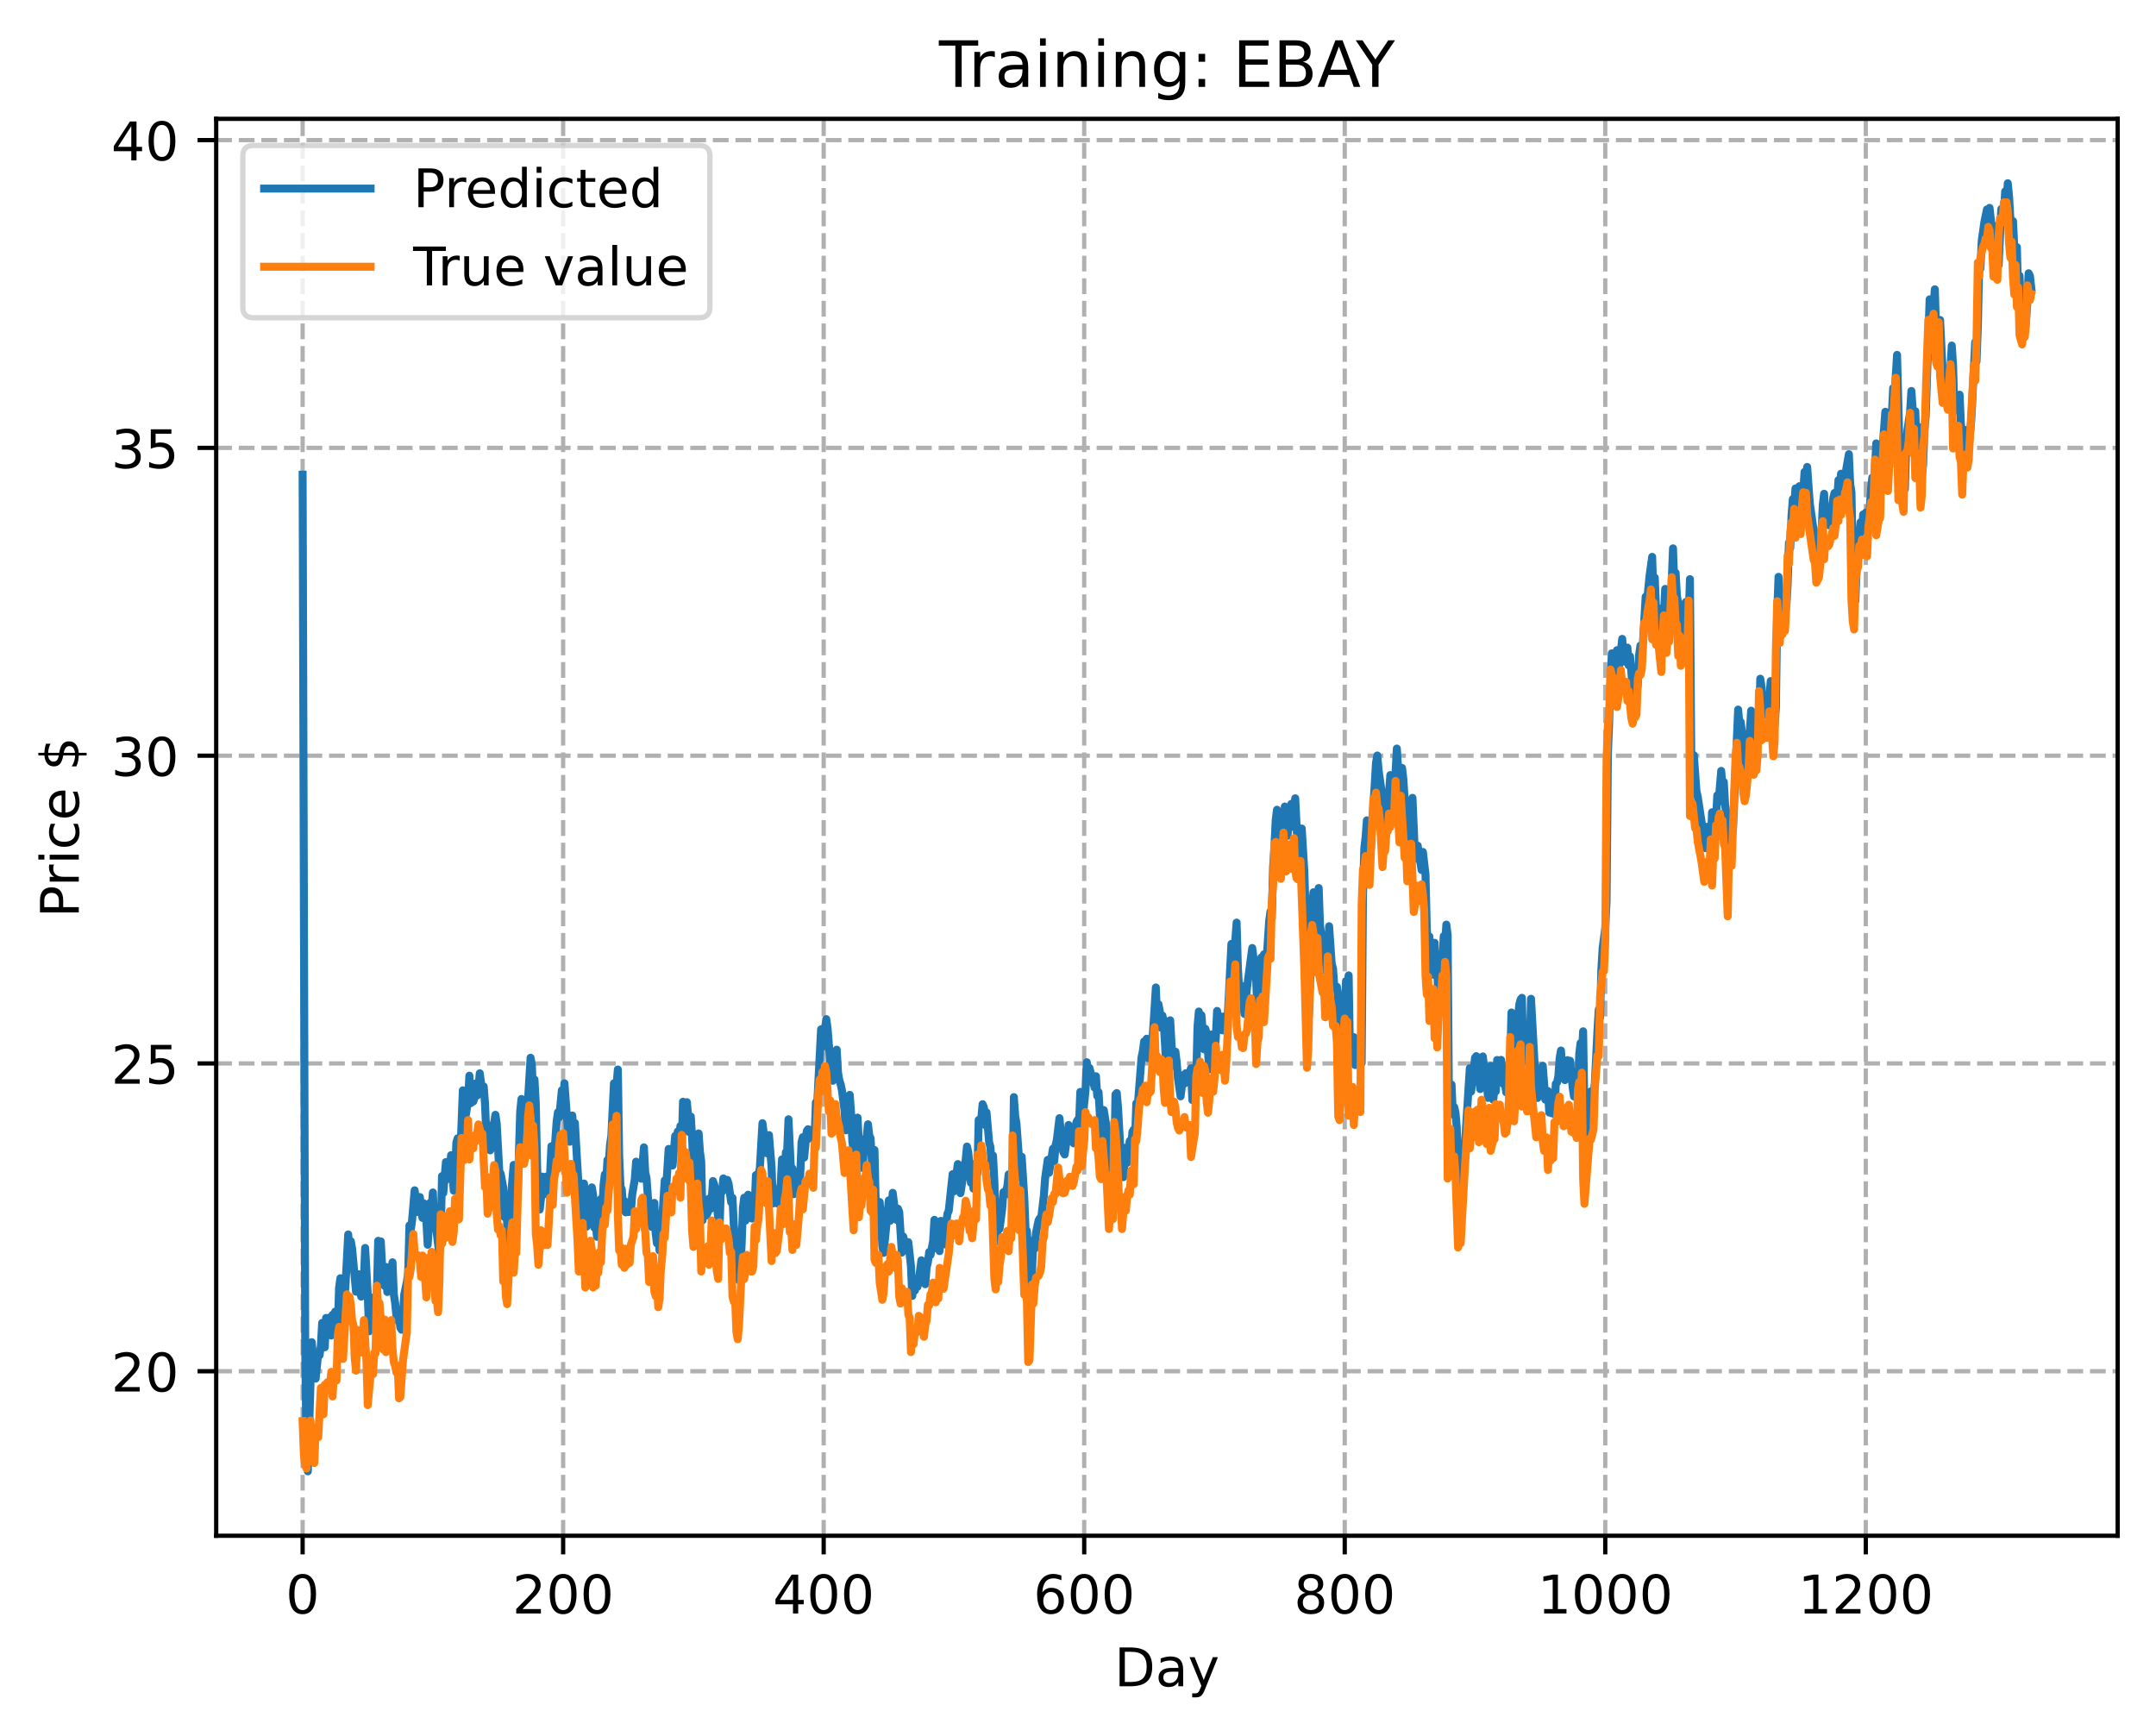 <?xml version="1.0" encoding="utf-8" standalone="no"?>
<!DOCTYPE svg PUBLIC "-//W3C//DTD SVG 1.1//EN"
  "http://www.w3.org/Graphics/SVG/1.1/DTD/svg11.dtd">
<!-- Created with matplotlib (https://matplotlib.org/) -->
<svg height="325.986pt" version="1.1" viewBox="0 0 404.923 325.986" width="404.923pt" xmlns="http://www.w3.org/2000/svg" xmlns:xlink="http://www.w3.org/1999/xlink">
 <defs>
  <style type="text/css">
*{stroke-linecap:butt;stroke-linejoin:round;}
  </style>
 </defs>
 <g id="figure_1">
  <g id="patch_1">
   <path d="M 0 325.986 
L 404.923 325.986 
L 404.923 0 
L 0 0 
z
" style="fill:#ffffff;"/>
  </g>
  <g id="axes_1">
   <g id="patch_2">
    <path d="M 40.603 288.43 
L 397.723 288.43 
L 397.723 22.318 
L 40.603 22.318 
z
" style="fill:#ffffff;"/>
   </g>
   <g id="matplotlib.axis_1">
    <g id="xtick_1">
     <g id="line2d_1">
      <path clip-path="url(#pe501420029)" d="M 56.836 288.43 
L 56.836 22.318 
" style="fill:none;stroke:#b0b0b0;stroke-dasharray:2.96,1.28;stroke-dashoffset:0;stroke-width:0.8;"/>
     </g>
     <g id="line2d_2">
      <defs>
       <path d="M 0 0 
L 0 3.5 
" id="m7e54fdb5de" style="stroke:#000000;stroke-width:0.8;"/>
      </defs>
      <g>
       <use style="stroke:#000000;stroke-width:0.8;" x="56.836" xlink:href="#m7e54fdb5de" y="288.43"/>
      </g>
     </g>
     <g id="text_1">
      <!-- 0 -->
      <defs>
       <path d="M 31.781 66.406 
Q 24.172 66.406 20.328 58.906 
Q 16.5 51.422 16.5 36.375 
Q 16.5 21.391 20.328 13.891 
Q 24.172 6.391 31.781 6.391 
Q 39.453 6.391 43.281 13.891 
Q 47.125 21.391 47.125 36.375 
Q 47.125 51.422 43.281 58.906 
Q 39.453 66.406 31.781 66.406 
z
M 31.781 74.219 
Q 44.047 74.219 50.516 64.516 
Q 56.984 54.828 56.984 36.375 
Q 56.984 17.969 50.516 8.266 
Q 44.047 -1.422 31.781 -1.422 
Q 19.531 -1.422 13.062 8.266 
Q 6.594 17.969 6.594 36.375 
Q 6.594 54.828 13.062 64.516 
Q 19.531 74.219 31.781 74.219 
z
" id="DejaVuSans-48"/>
      </defs>
      <g transform="translate(53.655 303.029)scale(0.1 -0.1)">
       <use xlink:href="#DejaVuSans-48"/>
      </g>
     </g>
    </g>
    <g id="xtick_2">
     <g id="line2d_3">
      <path clip-path="url(#pe501420029)" d="M 105.766 288.43 
L 105.766 22.318 
" style="fill:none;stroke:#b0b0b0;stroke-dasharray:2.96,1.28;stroke-dashoffset:0;stroke-width:0.8;"/>
     </g>
     <g id="line2d_4">
      <g>
       <use style="stroke:#000000;stroke-width:0.8;" x="105.766" xlink:href="#m7e54fdb5de" y="288.43"/>
      </g>
     </g>
     <g id="text_2">
      <!-- 200 -->
      <defs>
       <path d="M 19.188 8.297 
L 53.609 8.297 
L 53.609 0 
L 7.328 0 
L 7.328 8.297 
Q 12.938 14.109 22.625 23.891 
Q 32.328 33.688 34.812 36.531 
Q 39.547 41.844 41.422 45.531 
Q 43.312 49.219 43.312 52.781 
Q 43.312 58.594 39.234 62.25 
Q 35.156 65.922 28.609 65.922 
Q 23.969 65.922 18.812 64.312 
Q 13.672 62.703 7.812 59.422 
L 7.812 69.391 
Q 13.766 71.781 18.938 73 
Q 24.125 74.219 28.422 74.219 
Q 39.75 74.219 46.484 68.547 
Q 53.219 62.891 53.219 53.422 
Q 53.219 48.922 51.531 44.891 
Q 49.859 40.875 45.406 35.406 
Q 44.188 33.984 37.641 27.219 
Q 31.109 20.453 19.188 8.297 
z
" id="DejaVuSans-50"/>
      </defs>
      <g transform="translate(96.223 303.029)scale(0.1 -0.1)">
       <use xlink:href="#DejaVuSans-50"/>
       <use x="63.623" xlink:href="#DejaVuSans-48"/>
       <use x="127.246" xlink:href="#DejaVuSans-48"/>
      </g>
     </g>
    </g>
    <g id="xtick_3">
     <g id="line2d_5">
      <path clip-path="url(#pe501420029)" d="M 154.697 288.43 
L 154.697 22.318 
" style="fill:none;stroke:#b0b0b0;stroke-dasharray:2.96,1.28;stroke-dashoffset:0;stroke-width:0.8;"/>
     </g>
     <g id="line2d_6">
      <g>
       <use style="stroke:#000000;stroke-width:0.8;" x="154.697" xlink:href="#m7e54fdb5de" y="288.43"/>
      </g>
     </g>
     <g id="text_3">
      <!-- 400 -->
      <defs>
       <path d="M 37.797 64.312 
L 12.891 25.391 
L 37.797 25.391 
z
M 35.203 72.906 
L 47.609 72.906 
L 47.609 25.391 
L 58.016 25.391 
L 58.016 17.188 
L 47.609 17.188 
L 47.609 0 
L 37.797 0 
L 37.797 17.188 
L 4.891 17.188 
L 4.891 26.703 
z
" id="DejaVuSans-52"/>
      </defs>
      <g transform="translate(145.153 303.029)scale(0.1 -0.1)">
       <use xlink:href="#DejaVuSans-52"/>
       <use x="63.623" xlink:href="#DejaVuSans-48"/>
       <use x="127.246" xlink:href="#DejaVuSans-48"/>
      </g>
     </g>
    </g>
    <g id="xtick_4">
     <g id="line2d_7">
      <path clip-path="url(#pe501420029)" d="M 203.628 288.43 
L 203.628 22.318 
" style="fill:none;stroke:#b0b0b0;stroke-dasharray:2.96,1.28;stroke-dashoffset:0;stroke-width:0.8;"/>
     </g>
     <g id="line2d_8">
      <g>
       <use style="stroke:#000000;stroke-width:0.8;" x="203.628" xlink:href="#m7e54fdb5de" y="288.43"/>
      </g>
     </g>
     <g id="text_4">
      <!-- 600 -->
      <defs>
       <path d="M 33.016 40.375 
Q 26.375 40.375 22.484 35.828 
Q 18.609 31.297 18.609 23.391 
Q 18.609 15.531 22.484 10.953 
Q 26.375 6.391 33.016 6.391 
Q 39.656 6.391 43.531 10.953 
Q 47.406 15.531 47.406 23.391 
Q 47.406 31.297 43.531 35.828 
Q 39.656 40.375 33.016 40.375 
z
M 52.594 71.297 
L 52.594 62.312 
Q 48.875 64.062 45.094 64.984 
Q 41.312 65.922 37.594 65.922 
Q 27.828 65.922 22.672 59.328 
Q 17.531 52.734 16.797 39.406 
Q 19.672 43.656 24.016 45.922 
Q 28.375 48.188 33.594 48.188 
Q 44.578 48.188 50.953 41.516 
Q 57.328 34.859 57.328 23.391 
Q 57.328 12.156 50.688 5.359 
Q 44.047 -1.422 33.016 -1.422 
Q 20.359 -1.422 13.672 8.266 
Q 6.984 17.969 6.984 36.375 
Q 6.984 53.656 15.188 63.938 
Q 23.391 74.219 37.203 74.219 
Q 40.922 74.219 44.703 73.484 
Q 48.484 72.75 52.594 71.297 
z
" id="DejaVuSans-54"/>
      </defs>
      <g transform="translate(194.084 303.029)scale(0.1 -0.1)">
       <use xlink:href="#DejaVuSans-54"/>
       <use x="63.623" xlink:href="#DejaVuSans-48"/>
       <use x="127.246" xlink:href="#DejaVuSans-48"/>
      </g>
     </g>
    </g>
    <g id="xtick_5">
     <g id="line2d_9">
      <path clip-path="url(#pe501420029)" d="M 252.558 288.43 
L 252.558 22.318 
" style="fill:none;stroke:#b0b0b0;stroke-dasharray:2.96,1.28;stroke-dashoffset:0;stroke-width:0.8;"/>
     </g>
     <g id="line2d_10">
      <g>
       <use style="stroke:#000000;stroke-width:0.8;" x="252.558" xlink:href="#m7e54fdb5de" y="288.43"/>
      </g>
     </g>
     <g id="text_5">
      <!-- 800 -->
      <defs>
       <path d="M 31.781 34.625 
Q 24.75 34.625 20.719 30.859 
Q 16.703 27.094 16.703 20.516 
Q 16.703 13.922 20.719 10.156 
Q 24.75 6.391 31.781 6.391 
Q 38.812 6.391 42.859 10.172 
Q 46.922 13.969 46.922 20.516 
Q 46.922 27.094 42.891 30.859 
Q 38.875 34.625 31.781 34.625 
z
M 21.922 38.812 
Q 15.578 40.375 12.031 44.719 
Q 8.5 49.078 8.5 55.328 
Q 8.5 64.062 14.719 69.141 
Q 20.953 74.219 31.781 74.219 
Q 42.672 74.219 48.875 69.141 
Q 55.078 64.062 55.078 55.328 
Q 55.078 49.078 51.531 44.719 
Q 48 40.375 41.703 38.812 
Q 48.828 37.156 52.797 32.312 
Q 56.781 27.484 56.781 20.516 
Q 56.781 9.906 50.312 4.234 
Q 43.844 -1.422 31.781 -1.422 
Q 19.734 -1.422 13.25 4.234 
Q 6.781 9.906 6.781 20.516 
Q 6.781 27.484 10.781 32.312 
Q 14.797 37.156 21.922 38.812 
z
M 18.312 54.391 
Q 18.312 48.734 21.844 45.562 
Q 25.391 42.391 31.781 42.391 
Q 38.141 42.391 41.719 45.562 
Q 45.312 48.734 45.312 54.391 
Q 45.312 60.062 41.719 63.234 
Q 38.141 66.406 31.781 66.406 
Q 25.391 66.406 21.844 63.234 
Q 18.312 60.062 18.312 54.391 
z
" id="DejaVuSans-56"/>
      </defs>
      <g transform="translate(243.015 303.029)scale(0.1 -0.1)">
       <use xlink:href="#DejaVuSans-56"/>
       <use x="63.623" xlink:href="#DejaVuSans-48"/>
       <use x="127.246" xlink:href="#DejaVuSans-48"/>
      </g>
     </g>
    </g>
    <g id="xtick_6">
     <g id="line2d_11">
      <path clip-path="url(#pe501420029)" d="M 301.489 288.43 
L 301.489 22.318 
" style="fill:none;stroke:#b0b0b0;stroke-dasharray:2.96,1.28;stroke-dashoffset:0;stroke-width:0.8;"/>
     </g>
     <g id="line2d_12">
      <g>
       <use style="stroke:#000000;stroke-width:0.8;" x="301.489" xlink:href="#m7e54fdb5de" y="288.43"/>
      </g>
     </g>
     <g id="text_6">
      <!-- 1000 -->
      <defs>
       <path d="M 12.406 8.297 
L 28.516 8.297 
L 28.516 63.922 
L 10.984 60.406 
L 10.984 69.391 
L 28.422 72.906 
L 38.281 72.906 
L 38.281 8.297 
L 54.391 8.297 
L 54.391 0 
L 12.406 0 
z
" id="DejaVuSans-49"/>
      </defs>
      <g transform="translate(288.764 303.029)scale(0.1 -0.1)">
       <use xlink:href="#DejaVuSans-49"/>
       <use x="63.623" xlink:href="#DejaVuSans-48"/>
       <use x="127.246" xlink:href="#DejaVuSans-48"/>
       <use x="190.869" xlink:href="#DejaVuSans-48"/>
      </g>
     </g>
    </g>
    <g id="xtick_7">
     <g id="line2d_13">
      <path clip-path="url(#pe501420029)" d="M 350.419 288.43 
L 350.419 22.318 
" style="fill:none;stroke:#b0b0b0;stroke-dasharray:2.96,1.28;stroke-dashoffset:0;stroke-width:0.8;"/>
     </g>
     <g id="line2d_14">
      <g>
       <use style="stroke:#000000;stroke-width:0.8;" x="350.419" xlink:href="#m7e54fdb5de" y="288.43"/>
      </g>
     </g>
     <g id="text_7">
      <!-- 1200 -->
      <g transform="translate(337.694 303.029)scale(0.1 -0.1)">
       <use xlink:href="#DejaVuSans-49"/>
       <use x="63.623" xlink:href="#DejaVuSans-50"/>
       <use x="127.246" xlink:href="#DejaVuSans-48"/>
       <use x="190.869" xlink:href="#DejaVuSans-48"/>
      </g>
     </g>
    </g>
    <g id="text_8">
     <!-- Day -->
     <defs>
      <path d="M 19.672 64.797 
L 19.672 8.109 
L 31.594 8.109 
Q 46.688 8.109 53.688 14.938 
Q 60.688 21.781 60.688 36.531 
Q 60.688 51.172 53.688 57.984 
Q 46.688 64.797 31.594 64.797 
z
M 9.812 72.906 
L 30.078 72.906 
Q 51.266 72.906 61.172 64.094 
Q 71.094 55.281 71.094 36.531 
Q 71.094 17.672 61.125 8.828 
Q 51.172 0 30.078 0 
L 9.812 0 
z
" id="DejaVuSans-68"/>
      <path d="M 34.281 27.484 
Q 23.391 27.484 19.188 25 
Q 14.984 22.516 14.984 16.5 
Q 14.984 11.719 18.141 8.906 
Q 21.297 6.109 26.703 6.109 
Q 34.188 6.109 38.703 11.406 
Q 43.219 16.703 43.219 25.484 
L 43.219 27.484 
z
M 52.203 31.203 
L 52.203 0 
L 43.219 0 
L 43.219 8.297 
Q 40.141 3.328 35.547 0.953 
Q 30.953 -1.422 24.312 -1.422 
Q 15.922 -1.422 10.953 3.297 
Q 6 8.016 6 15.922 
Q 6 25.141 12.172 29.828 
Q 18.359 34.516 30.609 34.516 
L 43.219 34.516 
L 43.219 35.406 
Q 43.219 41.609 39.141 45 
Q 35.062 48.391 27.688 48.391 
Q 23 48.391 18.547 47.266 
Q 14.109 46.141 10.016 43.891 
L 10.016 52.203 
Q 14.938 54.109 19.578 55.047 
Q 24.219 56 28.609 56 
Q 40.484 56 46.344 49.844 
Q 52.203 43.703 52.203 31.203 
z
" id="DejaVuSans-97"/>
      <path d="M 32.172 -5.078 
Q 28.375 -14.844 24.75 -17.812 
Q 21.141 -20.797 15.094 -20.797 
L 7.906 -20.797 
L 7.906 -13.281 
L 13.188 -13.281 
Q 16.891 -13.281 18.938 -11.516 
Q 21 -9.766 23.484 -3.219 
L 25.094 0.875 
L 2.984 54.688 
L 12.5 54.688 
L 29.594 11.922 
L 46.688 54.688 
L 56.203 54.688 
z
" id="DejaVuSans-121"/>
     </defs>
     <g transform="translate(209.29 316.707)scale(0.1 -0.1)">
      <use xlink:href="#DejaVuSans-68"/>
      <use x="77.002" xlink:href="#DejaVuSans-97"/>
      <use x="138.281" xlink:href="#DejaVuSans-121"/>
     </g>
    </g>
   </g>
   <g id="matplotlib.axis_2">
    <g id="ytick_1">
     <g id="line2d_15">
      <path clip-path="url(#pe501420029)" d="M 40.603 257.537 
L 397.723 257.537 
" style="fill:none;stroke:#b0b0b0;stroke-dasharray:2.96,1.28;stroke-dashoffset:0;stroke-width:0.8;"/>
     </g>
     <g id="line2d_16">
      <defs>
       <path d="M 0 0 
L -3.5 0 
" id="m9054b6cb59" style="stroke:#000000;stroke-width:0.8;"/>
      </defs>
      <g>
       <use style="stroke:#000000;stroke-width:0.8;" x="40.603" xlink:href="#m9054b6cb59" y="257.537"/>
      </g>
     </g>
     <g id="text_9">
      <!-- 20 -->
      <g transform="translate(20.878 261.337)scale(0.1 -0.1)">
       <use xlink:href="#DejaVuSans-50"/>
       <use x="63.623" xlink:href="#DejaVuSans-48"/>
      </g>
     </g>
    </g>
    <g id="ytick_2">
     <g id="line2d_17">
      <path clip-path="url(#pe501420029)" d="M 40.603 199.731 
L 397.723 199.731 
" style="fill:none;stroke:#b0b0b0;stroke-dasharray:2.96,1.28;stroke-dashoffset:0;stroke-width:0.8;"/>
     </g>
     <g id="line2d_18">
      <g>
       <use style="stroke:#000000;stroke-width:0.8;" x="40.603" xlink:href="#m9054b6cb59" y="199.731"/>
      </g>
     </g>
     <g id="text_10">
      <!-- 25 -->
      <defs>
       <path d="M 10.797 72.906 
L 49.516 72.906 
L 49.516 64.594 
L 19.828 64.594 
L 19.828 46.734 
Q 21.969 47.469 24.109 47.828 
Q 26.266 48.188 28.422 48.188 
Q 40.625 48.188 47.75 41.5 
Q 54.891 34.812 54.891 23.391 
Q 54.891 11.625 47.562 5.094 
Q 40.234 -1.422 26.906 -1.422 
Q 22.312 -1.422 17.547 -0.641 
Q 12.797 0.141 7.719 1.703 
L 7.719 11.625 
Q 12.109 9.234 16.797 8.062 
Q 21.484 6.891 26.703 6.891 
Q 35.156 6.891 40.078 11.328 
Q 45.016 15.766 45.016 23.391 
Q 45.016 31 40.078 35.438 
Q 35.156 39.891 26.703 39.891 
Q 22.75 39.891 18.812 39.016 
Q 14.891 38.141 10.797 36.281 
z
" id="DejaVuSans-53"/>
      </defs>
      <g transform="translate(20.878 203.53)scale(0.1 -0.1)">
       <use xlink:href="#DejaVuSans-50"/>
       <use x="63.623" xlink:href="#DejaVuSans-53"/>
      </g>
     </g>
    </g>
    <g id="ytick_3">
     <g id="line2d_19">
      <path clip-path="url(#pe501420029)" d="M 40.603 141.925 
L 397.723 141.925 
" style="fill:none;stroke:#b0b0b0;stroke-dasharray:2.96,1.28;stroke-dashoffset:0;stroke-width:0.8;"/>
     </g>
     <g id="line2d_20">
      <g>
       <use style="stroke:#000000;stroke-width:0.8;" x="40.603" xlink:href="#m9054b6cb59" y="141.925"/>
      </g>
     </g>
     <g id="text_11">
      <!-- 30 -->
      <defs>
       <path d="M 40.578 39.312 
Q 47.656 37.797 51.625 33 
Q 55.609 28.219 55.609 21.188 
Q 55.609 10.406 48.188 4.484 
Q 40.766 -1.422 27.094 -1.422 
Q 22.516 -1.422 17.656 -0.516 
Q 12.797 0.391 7.625 2.203 
L 7.625 11.719 
Q 11.719 9.328 16.594 8.109 
Q 21.484 6.891 26.812 6.891 
Q 36.078 6.891 40.938 10.547 
Q 45.797 14.203 45.797 21.188 
Q 45.797 27.641 41.281 31.266 
Q 36.766 34.906 28.719 34.906 
L 20.219 34.906 
L 20.219 43.016 
L 29.109 43.016 
Q 36.375 43.016 40.234 45.922 
Q 44.094 48.828 44.094 54.297 
Q 44.094 59.906 40.109 62.906 
Q 36.141 65.922 28.719 65.922 
Q 24.656 65.922 20.016 65.031 
Q 15.375 64.156 9.812 62.312 
L 9.812 71.094 
Q 15.438 72.656 20.344 73.438 
Q 25.25 74.219 29.594 74.219 
Q 40.828 74.219 47.359 69.109 
Q 53.906 64.016 53.906 55.328 
Q 53.906 49.266 50.438 45.094 
Q 46.969 40.922 40.578 39.312 
z
" id="DejaVuSans-51"/>
      </defs>
      <g transform="translate(20.878 145.724)scale(0.1 -0.1)">
       <use xlink:href="#DejaVuSans-51"/>
       <use x="63.623" xlink:href="#DejaVuSans-48"/>
      </g>
     </g>
    </g>
    <g id="ytick_4">
     <g id="line2d_21">
      <path clip-path="url(#pe501420029)" d="M 40.603 84.119 
L 397.723 84.119 
" style="fill:none;stroke:#b0b0b0;stroke-dasharray:2.96,1.28;stroke-dashoffset:0;stroke-width:0.8;"/>
     </g>
     <g id="line2d_22">
      <g>
       <use style="stroke:#000000;stroke-width:0.8;" x="40.603" xlink:href="#m9054b6cb59" y="84.119"/>
      </g>
     </g>
     <g id="text_12">
      <!-- 35 -->
      <g transform="translate(20.878 87.918)scale(0.1 -0.1)">
       <use xlink:href="#DejaVuSans-51"/>
       <use x="63.623" xlink:href="#DejaVuSans-53"/>
      </g>
     </g>
    </g>
    <g id="ytick_5">
     <g id="line2d_23">
      <path clip-path="url(#pe501420029)" d="M 40.603 26.313 
L 397.723 26.313 
" style="fill:none;stroke:#b0b0b0;stroke-dasharray:2.96,1.28;stroke-dashoffset:0;stroke-width:0.8;"/>
     </g>
     <g id="line2d_24">
      <g>
       <use style="stroke:#000000;stroke-width:0.8;" x="40.603" xlink:href="#m9054b6cb59" y="26.313"/>
      </g>
     </g>
     <g id="text_13">
      <!-- 40 -->
      <g transform="translate(20.878 30.112)scale(0.1 -0.1)">
       <use xlink:href="#DejaVuSans-52"/>
       <use x="63.623" xlink:href="#DejaVuSans-48"/>
      </g>
     </g>
    </g>
    <g id="text_14">
     <!-- Price $ -->
     <defs>
      <path d="M 19.672 64.797 
L 19.672 37.406 
L 32.078 37.406 
Q 38.969 37.406 42.719 40.969 
Q 46.484 44.531 46.484 51.125 
Q 46.484 57.672 42.719 61.234 
Q 38.969 64.797 32.078 64.797 
z
M 9.812 72.906 
L 32.078 72.906 
Q 44.344 72.906 50.609 67.359 
Q 56.891 61.812 56.891 51.125 
Q 56.891 40.328 50.609 34.812 
Q 44.344 29.297 32.078 29.297 
L 19.672 29.297 
L 19.672 0 
L 9.812 0 
z
" id="DejaVuSans-80"/>
      <path d="M 41.109 46.297 
Q 39.594 47.172 37.812 47.578 
Q 36.031 48 33.891 48 
Q 26.266 48 22.188 43.047 
Q 18.109 38.094 18.109 28.812 
L 18.109 0 
L 9.078 0 
L 9.078 54.688 
L 18.109 54.688 
L 18.109 46.188 
Q 20.953 51.172 25.484 53.578 
Q 30.031 56 36.531 56 
Q 37.453 56 38.578 55.875 
Q 39.703 55.766 41.062 55.516 
z
" id="DejaVuSans-114"/>
      <path d="M 9.422 54.688 
L 18.406 54.688 
L 18.406 0 
L 9.422 0 
z
M 9.422 75.984 
L 18.406 75.984 
L 18.406 64.594 
L 9.422 64.594 
z
" id="DejaVuSans-105"/>
      <path d="M 48.781 52.594 
L 48.781 44.188 
Q 44.969 46.297 41.141 47.344 
Q 37.312 48.391 33.406 48.391 
Q 24.656 48.391 19.812 42.844 
Q 14.984 37.312 14.984 27.297 
Q 14.984 17.281 19.812 11.734 
Q 24.656 6.203 33.406 6.203 
Q 37.312 6.203 41.141 7.25 
Q 44.969 8.297 48.781 10.406 
L 48.781 2.094 
Q 45.016 0.344 40.984 -0.531 
Q 36.969 -1.422 32.422 -1.422 
Q 20.062 -1.422 12.781 6.344 
Q 5.516 14.109 5.516 27.297 
Q 5.516 40.672 12.859 48.328 
Q 20.219 56 33.016 56 
Q 37.156 56 41.109 55.141 
Q 45.062 54.297 48.781 52.594 
z
" id="DejaVuSans-99"/>
      <path d="M 56.203 29.594 
L 56.203 25.203 
L 14.891 25.203 
Q 15.484 15.922 20.484 11.062 
Q 25.484 6.203 34.422 6.203 
Q 39.594 6.203 44.453 7.469 
Q 49.312 8.734 54.109 11.281 
L 54.109 2.781 
Q 49.266 0.734 44.188 -0.344 
Q 39.109 -1.422 33.891 -1.422 
Q 20.797 -1.422 13.156 6.188 
Q 5.516 13.812 5.516 26.812 
Q 5.516 40.234 12.766 48.109 
Q 20.016 56 32.328 56 
Q 43.359 56 49.781 48.891 
Q 56.203 41.797 56.203 29.594 
z
M 47.219 32.234 
Q 47.125 39.594 43.094 43.984 
Q 39.062 48.391 32.422 48.391 
Q 24.906 48.391 20.391 44.141 
Q 15.875 39.891 15.188 32.172 
z
" id="DejaVuSans-101"/>
      <path id="DejaVuSans-32"/>
      <path d="M 33.797 -14.703 
L 28.906 -14.703 
L 28.859 0 
Q 23.734 0.094 18.609 1.188 
Q 13.484 2.297 8.297 4.5 
L 8.297 13.281 
Q 13.281 10.156 18.375 8.562 
Q 23.484 6.984 28.906 6.938 
L 28.906 29.203 
Q 18.109 30.953 13.203 35.156 
Q 8.297 39.359 8.297 46.688 
Q 8.297 54.641 13.625 59.219 
Q 18.953 63.812 28.906 64.5 
L 28.906 75.984 
L 33.797 75.984 
L 33.797 64.656 
Q 38.328 64.453 42.578 63.688 
Q 46.828 62.938 50.875 61.625 
L 50.875 53.078 
Q 46.828 55.125 42.547 56.25 
Q 38.281 57.375 33.797 57.562 
L 33.797 36.719 
Q 44.875 35.016 50.094 30.609 
Q 55.328 26.219 55.328 18.609 
Q 55.328 10.359 49.781 5.594 
Q 44.234 0.828 33.797 0.094 
z
M 28.906 37.594 
L 28.906 57.625 
Q 23.25 56.984 20.266 54.391 
Q 17.281 51.812 17.281 47.516 
Q 17.281 43.312 20.031 40.969 
Q 22.797 38.625 28.906 37.594 
z
M 33.797 28.219 
L 33.797 7.078 
Q 39.984 7.906 43.141 10.594 
Q 46.297 13.281 46.297 17.672 
Q 46.297 21.969 43.281 24.5 
Q 40.281 27.047 33.797 28.219 
z
" id="DejaVuSans-36"/>
     </defs>
     <g transform="translate(14.798 172.342)rotate(-90)scale(0.1 -0.1)">
      <use xlink:href="#DejaVuSans-80"/>
      <use x="58.553" xlink:href="#DejaVuSans-114"/>
      <use x="99.666" xlink:href="#DejaVuSans-105"/>
      <use x="127.449" xlink:href="#DejaVuSans-99"/>
      <use x="182.43" xlink:href="#DejaVuSans-101"/>
      <use x="243.953" xlink:href="#DejaVuSans-32"/>
      <use x="275.74" xlink:href="#DejaVuSans-36"/>
     </g>
    </g>
   </g>
   <g id="line2d_25">
    <path clip-path="url(#pe501420029)" d="M 56.836 89.156 
L 57.325 253.603 
L 57.57 272.756 
L 57.814 276.334 
L 58.548 252.074 
L 59.038 257.25 
L 59.282 258.922 
L 59.772 254.111 
L 60.016 254.54 
L 60.261 252.747 
L 60.506 248.458 
L 60.995 253.039 
L 61.24 247.528 
L 61.484 248.338 
L 61.729 247.499 
L 62.218 250.827 
L 62.463 246.938 
L 62.708 249.677 
L 62.952 246.343 
L 63.441 249.517 
L 63.686 241.779 
L 63.931 240.069 
L 64.42 243.268 
L 64.665 244.648 
L 64.909 240.931 
L 65.399 231.843 
L 65.643 235.179 
L 65.888 233.109 
L 66.133 234.509 
L 66.867 242.597 
L 67.111 241.612 
L 67.356 239.321 
L 67.601 242.544 
L 67.845 243.527 
L 68.09 242.91 
L 68.335 240.669 
L 68.579 234.38 
L 69.069 243.125 
L 69.313 250.043 
L 69.558 248.077 
L 69.802 244.963 
L 70.047 243.705 
L 70.292 246.401 
L 70.536 243.542 
L 70.781 242.964 
L 71.026 233.038 
L 71.27 234.775 
L 71.515 233.149 
L 71.76 237.622 
L 72.004 238.332 
L 72.249 241.525 
L 72.494 237.957 
L 72.738 242.65 
L 72.983 238.317 
L 73.228 240.311 
L 73.717 237.076 
L 73.962 243.076 
L 74.206 244.679 
L 74.451 247.141 
L 74.696 248.059 
L 74.94 246.951 
L 75.185 249.345 
L 75.429 249.74 
L 75.674 247.087 
L 75.919 243.139 
L 76.408 240.788 
L 76.653 239.063 
L 76.897 230.151 
L 77.142 231.052 
L 77.387 229.28 
L 77.876 223.552 
L 78.365 227.627 
L 78.61 225.594 
L 78.855 224.817 
L 79.099 227.504 
L 79.344 228.742 
L 79.589 225.998 
L 79.833 227.207 
L 80.078 229.379 
L 80.323 233.781 
L 80.812 225.887 
L 81.056 226.922 
L 81.301 223.96 
L 81.546 229.62 
L 81.79 229.643 
L 82.524 235.734 
L 82.769 231.956 
L 83.014 220.888 
L 83.258 224.052 
L 83.748 218.248 
L 83.992 221.315 
L 84.237 221.413 
L 84.726 216.956 
L 85.216 223.624 
L 85.46 221.712 
L 85.705 214.58 
L 85.95 213.796 
L 86.194 218.098 
L 86.439 217.223 
L 86.928 204.774 
L 87.417 209.839 
L 87.907 206.84 
L 88.151 202.027 
L 88.396 207.201 
L 88.641 204.386 
L 88.885 206.883 
L 89.13 206.152 
L 89.375 203.473 
L 89.619 205.748 
L 89.864 204.246 
L 90.109 201.579 
L 90.598 205.334 
L 90.843 204.047 
L 91.087 207.216 
L 91.332 212.836 
L 91.577 211.485 
L 91.821 215.713 
L 92.066 216.049 
L 92.311 215.355 
L 92.555 211.245 
L 92.8 210.898 
L 93.044 209.375 
L 93.289 211.024 
L 93.778 220.045 
L 94.023 220.416 
L 94.512 223.006 
L 94.757 228.58 
L 95.002 225.359 
L 95.491 234.207 
L 95.98 224.633 
L 96.47 218.789 
L 96.714 226.35 
L 96.959 224.13 
L 97.204 225.097 
L 97.693 208.8 
L 97.938 206.4 
L 98.182 208.395 
L 98.427 208.044 
L 98.672 211.478 
L 99.161 206.692 
L 99.65 198.657 
L 99.895 200.074 
L 100.139 206.882 
L 100.384 202.747 
L 100.629 207.336 
L 100.873 219.09 
L 101.118 224.453 
L 101.363 227.165 
L 101.607 225.046 
L 101.852 220.986 
L 102.097 223.929 
L 102.341 222.81 
L 102.586 220.983 
L 102.831 224.35 
L 103.075 222.915 
L 103.32 220.394 
L 103.565 215.28 
L 103.809 216.893 
L 104.054 217.413 
L 104.543 210.672 
L 104.788 208.898 
L 105.032 209.834 
L 105.522 204.766 
L 105.766 207.029 
L 106.011 203.459 
L 106.745 213.427 
L 106.99 214.436 
L 107.234 214.221 
L 107.479 209.5 
L 107.724 212.809 
L 107.968 210.908 
L 108.702 223.462 
L 108.947 229.699 
L 109.192 227.442 
L 109.436 228.646 
L 109.681 222.277 
L 110.17 230.386 
L 110.415 228.667 
L 110.66 229.574 
L 111.149 223.001 
L 111.393 224.45 
L 111.638 230.593 
L 111.883 229.912 
L 112.127 232.29 
L 112.372 228.513 
L 112.617 229.429 
L 112.861 225.183 
L 113.106 228.119 
L 113.351 222.549 
L 113.595 220.571 
L 113.84 222.006 
L 114.085 217.862 
L 114.329 218.479 
L 114.574 214.966 
L 114.819 213.335 
L 115.308 203.456 
L 115.553 205.541 
L 115.797 203.744 
L 116.042 200.869 
L 116.287 216.934 
L 116.531 222.842 
L 116.776 223.371 
L 117.02 226.853 
L 117.265 225.544 
L 117.51 227.697 
L 117.754 225.812 
L 117.999 227.643 
L 118.244 226.318 
L 118.488 227.612 
L 118.733 224.377 
L 119.222 221.479 
L 119.467 218.178 
L 119.712 221.039 
L 119.956 218.636 
L 120.446 221.38 
L 120.935 215.492 
L 121.18 220.208 
L 121.424 221.242 
L 121.914 227.98 
L 122.158 230.251 
L 122.403 230.437 
L 122.648 227.208 
L 122.892 225.923 
L 123.137 231.641 
L 123.381 233.516 
L 123.626 231.767 
L 123.871 234.868 
L 124.115 232.681 
L 124.849 221.685 
L 125.094 223.362 
L 125.583 215.783 
L 126.317 218.898 
L 126.807 213.34 
L 127.051 214.657 
L 127.296 212.511 
L 127.541 213.788 
L 127.785 211.481 
L 128.03 215.467 
L 128.275 206.918 
L 128.519 209.248 
L 128.764 208.84 
L 129.008 207.002 
L 129.498 212.646 
L 129.742 209.702 
L 129.987 213.646 
L 130.232 219.953 
L 130.476 223.161 
L 131.21 212.869 
L 131.455 216.286 
L 131.7 218.12 
L 131.944 229.212 
L 132.189 225.703 
L 132.434 226.642 
L 132.678 228.271 
L 132.923 227.738 
L 133.168 225.116 
L 133.412 227.08 
L 133.657 225.482 
L 133.902 221.813 
L 134.146 222.503 
L 134.391 223.706 
L 135.125 231.324 
L 135.369 223.642 
L 135.614 223.823 
L 135.859 221.321 
L 136.103 223.314 
L 136.348 222.959 
L 136.593 221.599 
L 136.837 222.319 
L 137.327 225.808 
L 137.571 224.972 
L 137.816 230.055 
L 138.061 232.706 
L 138.305 232.42 
L 138.55 239.026 
L 138.795 240.461 
L 139.039 238.403 
L 139.284 233.85 
L 139.529 226.819 
L 139.773 224.944 
L 140.018 229.248 
L 140.507 224.379 
L 140.752 226.481 
L 140.996 225.965 
L 141.241 228.866 
L 141.73 226.889 
L 141.975 220.692 
L 142.22 224.292 
L 142.464 220.771 
L 142.709 219.324 
L 143.198 210.948 
L 143.443 212.808 
L 143.688 216.523 
L 143.932 215.855 
L 144.177 216.636 
L 144.422 213.184 
L 144.911 219.204 
L 145.156 226.032 
L 145.4 223.414 
L 145.645 224.318 
L 145.89 225.993 
L 146.134 226.031 
L 146.379 223.612 
L 146.624 222.436 
L 146.868 217.75 
L 147.357 220.318 
L 147.602 216.41 
L 147.847 215.974 
L 148.091 210.213 
L 148.581 220.518 
L 148.825 219.432 
L 149.07 224.285 
L 149.315 220.895 
L 149.559 221.197 
L 149.804 224.165 
L 150.049 221.126 
L 150.293 220.748 
L 150.538 214.5 
L 150.783 213.572 
L 151.027 217.408 
L 151.517 212.426 
L 151.761 212.081 
L 152.006 213.819 
L 152.251 212.23 
L 152.495 213.186 
L 152.74 212.25 
L 152.984 213.986 
L 153.229 207.057 
L 153.474 207.49 
L 154.208 193.322 
L 154.452 196.623 
L 154.697 194.269 
L 154.942 193.344 
L 155.186 191.405 
L 155.431 193.157 
L 155.92 199.348 
L 156.165 198.575 
L 156.41 202.986 
L 156.654 202.021 
L 156.899 198.756 
L 157.144 197.145 
L 157.388 201.456 
L 157.633 202.866 
L 157.878 203.625 
L 158.122 204.755 
L 158.612 208.519 
L 158.856 212.287 
L 159.101 210.257 
L 159.345 209.882 
L 159.59 205.628 
L 159.835 208.934 
L 160.079 214.404 
L 160.324 216.073 
L 160.569 220.317 
L 161.058 209.908 
L 161.547 219.087 
L 161.792 216.851 
L 162.037 219.365 
L 162.281 214.786 
L 162.526 213.895 
L 162.771 213.587 
L 163.015 211.15 
L 163.26 213.269 
L 163.505 213.751 
L 163.749 218.102 
L 163.994 218.847 
L 164.239 215.979 
L 164.483 226.587 
L 164.728 227.436 
L 164.972 227.515 
L 165.217 225.76 
L 165.706 233.878 
L 165.951 235.306 
L 166.93 225.441 
L 167.174 229.281 
L 167.419 227.147 
L 167.664 224.031 
L 168.153 227.949 
L 168.398 229.112 
L 168.642 227.005 
L 168.887 227.622 
L 169.376 235.254 
L 169.621 232.215 
L 169.866 233.077 
L 170.11 234.603 
L 170.355 234.364 
L 170.6 233.306 
L 171.089 237.8 
L 171.333 243.402 
L 171.578 241.281 
L 171.823 242.384 
L 172.067 240.914 
L 172.312 241.687 
L 172.557 240.479 
L 173.046 236.701 
L 173.291 238.776 
L 173.535 238.364 
L 173.78 241.196 
L 174.025 238.042 
L 174.269 237.083 
L 174.514 235.138 
L 174.759 235.695 
L 175.248 233.105 
L 175.493 229.105 
L 175.982 234.465 
L 176.227 231.753 
L 176.471 234.979 
L 176.716 229.302 
L 176.96 230.255 
L 177.205 232.529 
L 177.45 233.707 
L 177.694 229.8 
L 177.939 227.953 
L 178.184 227.416 
L 178.918 220.516 
L 179.162 223.743 
L 179.896 218.623 
L 180.386 224.093 
L 181.364 217.871 
L 181.609 215.336 
L 181.854 216.436 
L 182.343 222.146 
L 182.588 221.074 
L 182.832 223.249 
L 183.321 218.405 
L 183.566 220.379 
L 183.811 210.339 
L 184.3 210.114 
L 184.545 207.382 
L 184.789 208.015 
L 185.034 211.307 
L 185.279 208.92 
L 185.768 214.509 
L 186.013 215.432 
L 186.257 219.116 
L 186.502 217.034 
L 186.747 221.766 
L 186.991 229.716 
L 187.236 233.112 
L 187.481 227.662 
L 187.725 230.809 
L 188.215 227.134 
L 188.459 223.91 
L 188.704 224.387 
L 189.193 222.804 
L 189.438 220.564 
L 189.682 224.435 
L 189.927 222.361 
L 190.172 224.087 
L 190.416 206.052 
L 190.661 209.549 
L 190.906 211.037 
L 191.64 221.158 
L 191.884 217.243 
L 192.374 224.912 
L 192.618 231.275 
L 192.863 231.15 
L 193.108 235.652 
L 193.352 246.131 
L 193.597 244.038 
L 194.086 232.958 
L 194.331 234.521 
L 194.575 231.516 
L 195.065 229.198 
L 195.309 228.792 
L 195.554 228.712 
L 196.043 224.61 
L 196.288 221.273 
L 196.777 217.834 
L 197.022 220.262 
L 197.756 215.744 
L 198.001 218.057 
L 198.245 215.158 
L 198.49 214.054 
L 198.979 210.005 
L 199.469 215.058 
L 199.713 216.403 
L 199.958 216.823 
L 200.203 215.024 
L 200.447 214.201 
L 200.692 211.284 
L 200.936 213.595 
L 201.181 211.872 
L 201.426 212.715 
L 201.67 214.738 
L 201.915 213.605 
L 202.16 210.76 
L 202.404 210.314 
L 202.649 211.369 
L 202.894 205.073 
L 203.138 208.158 
L 203.383 209.581 
L 203.872 204.812 
L 204.117 199.502 
L 204.362 201.995 
L 204.606 200.568 
L 205.585 204.267 
L 205.83 202.128 
L 206.074 205.844 
L 206.319 205.124 
L 206.808 213.355 
L 207.053 213.297 
L 207.297 208.483 
L 208.031 212.961 
L 208.521 220.902 
L 208.765 218.523 
L 209.01 217.651 
L 209.255 219.993 
L 209.499 205.558 
L 209.744 205.29 
L 209.989 208.154 
L 210.478 216.949 
L 210.723 216.79 
L 210.967 221.092 
L 211.457 215.548 
L 211.701 218.392 
L 211.946 215.568 
L 212.191 214.268 
L 212.435 215.706 
L 212.68 212.579 
L 212.924 212.142 
L 213.169 214.177 
L 213.414 207.227 
L 213.658 208.058 
L 214.392 198.611 
L 214.637 197.441 
L 214.882 195.591 
L 215.126 196.921 
L 215.371 195.084 
L 215.616 198.743 
L 215.86 196.349 
L 216.105 197.499 
L 216.35 196.818 
L 216.839 189.375 
L 217.084 185.459 
L 217.328 191.898 
L 217.573 188.6 
L 217.818 189.913 
L 218.062 193.02 
L 218.307 190.728 
L 218.551 191.683 
L 219.041 200.378 
L 219.285 198.791 
L 219.775 191.63 
L 220.264 200.178 
L 220.509 199.84 
L 220.753 197.51 
L 220.998 199.48 
L 221.243 202.652 
L 221.732 205.907 
L 222.221 201.917 
L 222.466 203.508 
L 222.711 201.559 
L 222.955 202.465 
L 223.2 202.236 
L 223.689 200.635 
L 223.934 206.604 
L 224.179 205.673 
L 224.668 202.345 
L 224.912 192.76 
L 225.157 189.976 
L 225.402 192.531 
L 225.646 190.66 
L 226.136 197.083 
L 226.38 193.225 
L 226.625 194.133 
L 227.114 200.856 
L 227.359 198.8 
L 227.604 194.279 
L 228.093 198.017 
L 228.338 195.017 
L 228.582 189.863 
L 228.827 191.02 
L 229.072 190.85 
L 229.561 193.508 
L 229.806 190.924 
L 230.05 191.156 
L 230.295 193.743 
L 230.539 191.82 
L 231.273 177.277 
L 231.518 179.127 
L 232.007 176.503 
L 232.252 173.275 
L 232.497 181.963 
L 232.741 186.034 
L 232.986 185.037 
L 233.72 190.424 
L 234.209 185.428 
L 235.188 178.049 
L 235.922 183.963 
L 236.167 190.192 
L 236.9 179.815 
L 237.145 181.824 
L 237.39 179.231 
L 237.634 183.815 
L 238.368 172.97 
L 238.613 171.164 
L 238.858 172.426 
L 239.102 162.775 
L 239.347 159.212 
L 239.592 154.02 
L 239.836 152.078 
L 240.081 154.321 
L 240.57 156.17 
L 240.815 158.879 
L 241.304 151.478 
L 241.794 156.996 
L 242.527 150.981 
L 242.772 155.258 
L 243.261 149.929 
L 243.751 159.988 
L 243.995 160.49 
L 244.24 157.215 
L 244.485 155.609 
L 244.974 163.739 
L 245.463 179.63 
L 245.708 192.673 
L 245.953 187.96 
L 246.442 170.337 
L 246.687 167.579 
L 246.931 169.038 
L 247.176 174.8 
L 247.665 166.783 
L 247.91 173.72 
L 248.644 179.777 
L 248.888 178.026 
L 249.133 182.497 
L 249.378 180.658 
L 249.622 173.964 
L 250.112 181.041 
L 250.356 181.875 
L 250.601 185.354 
L 250.846 185.797 
L 251.09 185.337 
L 251.335 187.772 
L 251.58 198.23 
L 251.824 200.688 
L 252.069 198.595 
L 252.803 184.262 
L 253.048 185.277 
L 253.292 183.193 
L 253.537 198.009 
L 254.271 194.795 
L 254.515 200.031 
L 255.005 195.436 
L 255.249 195.283 
L 255.739 199.642 
L 255.983 168.246 
L 256.228 159.397 
L 256.473 157.245 
L 256.717 154.072 
L 257.451 159.535 
L 258.43 143.28 
L 258.675 141.897 
L 258.919 144.693 
L 259.409 148.15 
L 259.898 155.109 
L 260.143 152.663 
L 260.387 153.785 
L 260.632 150.308 
L 260.876 148.885 
L 261.121 145.567 
L 261.366 148.383 
L 261.855 146.808 
L 262.1 145.208 
L 262.344 140.587 
L 262.589 144.541 
L 262.834 146.344 
L 263.078 150.717 
L 263.323 144.224 
L 263.568 146.328 
L 264.057 153.985 
L 264.302 152.114 
L 264.546 157.526 
L 264.791 156.412 
L 265.28 149.846 
L 265.77 161.29 
L 266.014 161.001 
L 266.259 158.828 
L 266.993 163.404 
L 267.237 160.007 
L 267.727 164.203 
L 267.971 174.507 
L 268.216 177.585 
L 268.461 175.892 
L 268.705 183.138 
L 268.95 181.718 
L 269.195 178.63 
L 269.439 177.073 
L 269.684 183.269 
L 269.929 181.305 
L 270.173 189.103 
L 270.418 183.6 
L 270.663 183.865 
L 270.907 180.687 
L 271.152 175.809 
L 271.397 177.581 
L 271.641 173.648 
L 271.886 175.581 
L 272.131 207.732 
L 272.375 206.808 
L 272.62 203.708 
L 272.864 209.301 
L 273.109 207.916 
L 273.354 208.924 
L 273.598 211.781 
L 273.843 219.376 
L 274.088 223.238 
L 274.332 220.248 
L 274.577 223.781 
L 276.045 200.628 
L 276.29 205.015 
L 276.779 201.106 
L 277.024 198.672 
L 277.268 198.359 
L 277.513 203.148 
L 277.758 199.882 
L 278.002 204.54 
L 278.247 203.103 
L 278.491 198.415 
L 278.981 202.561 
L 279.225 203.169 
L 279.47 206.201 
L 279.959 200.197 
L 280.204 205.776 
L 280.449 206.553 
L 280.693 204.266 
L 280.938 204.972 
L 281.183 199.08 
L 281.427 201.712 
L 281.917 199.059 
L 282.161 200.855 
L 282.406 203.633 
L 282.651 203.517 
L 282.895 205.161 
L 283.14 202.888 
L 283.385 202.337 
L 283.629 199.243 
L 283.874 190.163 
L 284.118 200.546 
L 284.608 202.581 
L 284.852 199.019 
L 285.097 191.323 
L 285.342 188.627 
L 285.586 187.727 
L 285.831 187.403 
L 286.076 197.751 
L 286.565 194.374 
L 287.054 199.672 
L 287.299 197.453 
L 287.544 187.589 
L 288.278 200.988 
L 288.767 206.213 
L 289.012 204.024 
L 289.256 204.522 
L 289.746 200.156 
L 290.235 206.527 
L 290.479 204.912 
L 290.724 204.901 
L 290.969 208.952 
L 291.213 206.142 
L 291.458 209.1 
L 291.703 207.008 
L 291.947 209.247 
L 292.192 203.566 
L 292.437 203.284 
L 292.681 202.094 
L 292.926 198.682 
L 293.171 197.304 
L 293.415 200.833 
L 293.66 199.44 
L 293.905 202.856 
L 294.149 202.046 
L 294.394 199.109 
L 294.639 200.844 
L 294.883 199.238 
L 295.373 204.311 
L 295.617 205.942 
L 295.862 203.26 
L 296.351 206.737 
L 296.596 198.015 
L 296.84 195.913 
L 297.085 198.494 
L 297.33 193.69 
L 297.574 208.944 
L 297.819 215.308 
L 298.064 213.289 
L 298.308 209.788 
L 298.553 208.311 
L 298.798 204.964 
L 299.042 206.588 
L 299.287 205.533 
L 299.532 203.439 
L 300.021 193.6 
L 300.266 189.607 
L 300.51 191.086 
L 300.755 182.021 
L 301 177.995 
L 301.489 174.297 
L 301.734 169.274 
L 301.978 141.836 
L 302.467 129.092 
L 302.712 122.705 
L 302.957 122.736 
L 303.446 125.214 
L 303.691 122.113 
L 303.935 126.673 
L 304.669 119.993 
L 304.914 123.116 
L 305.159 124.263 
L 305.403 123.327 
L 305.648 121.637 
L 305.893 124.965 
L 306.137 123.266 
L 306.627 129.104 
L 306.871 130.964 
L 307.116 129.373 
L 307.361 130.704 
L 307.605 128.495 
L 307.85 122.964 
L 308.094 121.251 
L 308.339 122.026 
L 308.584 120.463 
L 309.073 112.071 
L 309.318 113.155 
L 309.807 108.13 
L 310.296 104.586 
L 310.541 112.224 
L 310.786 108.488 
L 311.03 114.498 
L 311.275 115.913 
L 311.52 114.277 
L 312.009 119.085 
L 312.254 120.76 
L 312.743 110.609 
L 312.988 112.784 
L 313.232 117.166 
L 313.477 114.144 
L 313.722 115.707 
L 314.211 102.988 
L 314.455 110.109 
L 314.7 107.585 
L 314.945 111.879 
L 315.189 113.419 
L 315.434 118.043 
L 315.679 113.522 
L 315.923 118.626 
L 316.413 116.945 
L 316.657 113.044 
L 317.147 116.408 
L 317.391 108.772 
L 317.636 141.559 
L 317.881 142.923 
L 318.125 141.839 
L 318.615 148.596 
L 318.859 149.648 
L 320.327 159.301 
L 320.572 155.291 
L 320.816 158.51 
L 321.061 156.864 
L 321.306 157.608 
L 321.55 152.552 
L 321.795 157.658 
L 322.04 152.386 
L 322.284 153.854 
L 322.529 149.373 
L 322.774 150.595 
L 323.263 144.781 
L 323.508 147.596 
L 323.752 146.852 
L 323.997 151.188 
L 324.242 152.977 
L 324.731 162.966 
L 324.976 154.387 
L 325.22 154.071 
L 325.465 155.925 
L 326.443 133.269 
L 326.688 136.059 
L 326.933 135.607 
L 327.911 144.23 
L 328.156 142.843 
L 328.401 140.807 
L 328.89 133.476 
L 329.135 135.926 
L 329.379 137.076 
L 329.624 138.766 
L 329.869 136.259 
L 330.113 138.251 
L 330.358 136.291 
L 330.603 127.471 
L 330.847 129.086 
L 331.092 133.897 
L 331.337 131.87 
L 331.581 132.754 
L 331.826 134.333 
L 332.315 130.849 
L 332.56 127.914 
L 332.804 129.517 
L 333.294 136.201 
L 333.538 132.879 
L 333.783 115.044 
L 334.028 108.336 
L 334.517 116.31 
L 334.762 112.39 
L 335.006 114.688 
L 335.251 112.437 
L 335.496 113.828 
L 335.74 109.827 
L 335.985 101.926 
L 336.23 102.919 
L 336.474 96.779 
L 336.719 93.732 
L 336.964 95.577 
L 337.208 91.74 
L 337.453 95.614 
L 337.942 91.309 
L 338.431 95.567 
L 338.921 88.621 
L 339.165 92.126 
L 339.41 87.696 
L 339.899 94.533 
L 340.878 101.357 
L 341.123 101.745 
L 341.367 104.446 
L 342.101 100.123 
L 342.346 94.785 
L 342.591 92.734 
L 342.835 98.092 
L 343.08 95.496 
L 343.569 98.662 
L 343.814 97.955 
L 344.303 93.562 
L 344.548 92.58 
L 344.792 95.25 
L 345.037 93.876 
L 345.282 90.179 
L 345.526 92.17 
L 345.771 88.97 
L 346.016 92.001 
L 346.26 89.426 
L 346.505 92.133 
L 346.75 88.126 
L 347.239 85.304 
L 347.484 90.832 
L 347.728 92.445 
L 347.973 105.317 
L 348.218 110.177 
L 348.462 112.824 
L 348.707 106.613 
L 349.441 98.081 
L 349.686 99.733 
L 349.93 96.608 
L 350.175 99.31 
L 350.419 96.272 
L 350.664 97.089 
L 350.909 99.394 
L 351.398 91.94 
L 351.643 89.684 
L 351.887 91.666 
L 352.132 88.664 
L 352.377 83.275 
L 352.621 92.492 
L 352.866 92.291 
L 353.355 90.664 
L 353.6 83.84 
L 354.089 77.333 
L 354.823 87.61 
L 355.557 72.896 
L 355.802 74.533 
L 356.291 66.65 
L 356.78 85.174 
L 357.025 83.964 
L 357.27 83.501 
L 357.514 89.819 
L 357.759 91.868 
L 358.004 83.769 
L 358.248 80.728 
L 358.738 77.413 
L 358.982 73.433 
L 359.472 80.24 
L 359.716 77.224 
L 359.961 84.039 
L 360.206 80.124 
L 360.45 83.367 
L 360.695 81.683 
L 360.94 89.319 
L 361.184 87.351 
L 361.429 80.715 
L 361.674 78.093 
L 362.407 56.221 
L 362.652 57.896 
L 362.897 60.792 
L 363.386 54.335 
L 363.631 62.271 
L 364.12 67.127 
L 364.365 60.093 
L 364.854 69.56 
L 365.099 72.123 
L 365.343 69.359 
L 365.833 73.182 
L 366.077 73.864 
L 366.567 64.903 
L 366.811 68.641 
L 367.056 77.157 
L 367.301 76.496 
L 367.79 74.302 
L 368.034 74.129 
L 368.279 79.621 
L 368.524 82.026 
L 368.768 86.328 
L 369.013 82.19 
L 369.258 80.767 
L 369.747 84.001 
L 370.236 78.794 
L 370.97 64.237 
L 371.215 67.882 
L 371.46 61.4 
L 371.704 50.332 
L 371.949 50.443 
L 372.194 45.204 
L 372.683 41.726 
L 373.172 39.332 
L 373.417 42.156 
L 373.662 39.041 
L 374.151 43.509 
L 374.395 42.382 
L 374.64 48.041 
L 375.129 44.255 
L 375.374 49.782 
L 375.863 39.255 
L 376.108 40.176 
L 376.353 40.29 
L 376.597 35.945 
L 376.842 37.778 
L 377.087 34.414 
L 377.331 36.953 
L 377.821 45.281 
L 378.065 41.522 
L 378.555 51.501 
L 378.799 46.413 
L 379.044 56.184 
L 379.289 51.768 
L 379.778 61.379 
L 380.022 62.549 
L 380.267 58.87 
L 380.512 60.186 
L 380.756 56.864 
L 381.001 51.323 
L 381.246 51.807 
L 381.49 53.988 
L 381.49 53.988 
" style="fill:none;stroke:#1f77b4;stroke-linecap:square;stroke-width:1.5;"/>
   </g>
   <g id="line2d_26">
    <path clip-path="url(#pe501420029)" d="M 56.836 266.902 
L 57.081 273.261 
L 57.325 275.226 
L 57.57 275.804 
L 57.814 272.22 
L 58.059 270.948 
L 58.304 266.786 
L 58.793 273.376 
L 59.038 274.764 
L 59.282 268.289 
L 59.527 268.058 
L 59.772 269.908 
L 60.261 260.659 
L 60.75 265.63 
L 60.995 260.081 
L 61.24 261.006 
L 61.484 259.618 
L 61.729 260.197 
L 61.974 260.312 
L 62.218 257.653 
L 62.463 262.278 
L 62.708 257.769 
L 62.952 258.347 
L 63.197 259.272 
L 63.441 250.716 
L 63.686 249.213 
L 63.931 252.566 
L 64.175 253.607 
L 64.42 255.225 
L 65.154 243.086 
L 65.399 245.629 
L 65.643 243.548 
L 65.888 245.051 
L 66.133 248.057 
L 66.377 248.866 
L 66.622 255.11 
L 66.867 257.422 
L 67.111 249.791 
L 67.356 253.375 
L 67.601 254.069 
L 68.09 252.335 
L 68.335 247.942 
L 68.824 255.572 
L 69.069 263.896 
L 69.802 255.919 
L 70.047 258.115 
L 70.292 254.069 
L 70.536 254.185 
L 70.781 241.467 
L 71.026 245.629 
L 71.27 244.704 
L 71.76 250.948 
L 72.004 253.491 
L 72.249 247.826 
L 72.494 253.953 
L 72.738 249.213 
L 72.983 251.872 
L 73.228 248.635 
L 73.472 247.942 
L 73.717 253.26 
L 73.962 255.803 
L 74.206 256.497 
L 74.451 257.769 
L 74.696 256.497 
L 74.94 262.624 
L 75.185 262.393 
L 75.674 255.572 
L 76.408 250.254 
L 76.653 238.693 
L 76.897 239.849 
L 77.142 238.346 
L 77.631 231.756 
L 77.876 235.571 
L 78.121 235.802 
L 78.365 235.687 
L 78.61 235.802 
L 78.855 236.958 
L 79.099 239.849 
L 79.344 235.802 
L 79.589 236.38 
L 80.078 243.664 
L 80.567 236.149 
L 80.812 238.924 
L 81.056 235.109 
L 81.301 238.924 
L 81.546 240.196 
L 81.79 244.358 
L 82.035 244.011 
L 82.28 246.439 
L 82.524 240.658 
L 82.769 228.056 
L 83.014 233.606 
L 83.258 231.987 
L 83.503 228.403 
L 83.748 232.45 
L 83.992 231.987 
L 84.237 230.831 
L 84.482 227.478 
L 84.971 233.259 
L 85.216 231.409 
L 85.46 225.166 
L 85.705 224.935 
L 85.95 229.097 
L 86.194 228.981 
L 86.684 213.72 
L 86.928 216.495 
L 87.173 217.882 
L 87.417 217.304 
L 87.662 216.379 
L 87.907 210.368 
L 88.151 217.767 
L 88.396 214.183 
L 88.641 215.686 
L 88.885 215.686 
L 89.13 213.258 
L 89.375 214.298 
L 89.864 211.177 
L 90.353 212.911 
L 90.598 212.911 
L 91.087 222.969 
L 91.332 221.004 
L 91.577 227.941 
L 91.821 226.9 
L 92.066 225.282 
L 92.311 222.507 
L 92.555 221.582 
L 92.8 218.807 
L 93.044 219.848 
L 93.289 228.056 
L 93.534 230.947 
L 93.778 230.253 
L 94.023 231.987 
L 94.268 231.062 
L 94.512 240.658 
L 94.757 236.727 
L 95.002 243.433 
L 95.246 244.936 
L 95.98 231.293 
L 96.225 229.559 
L 96.47 239.039 
L 96.714 235.34 
L 96.959 235.34 
L 97.448 217.651 
L 97.693 215.455 
L 97.938 218.692 
L 98.182 217.304 
L 98.427 218.576 
L 98.916 215.917 
L 99.161 209.905 
L 99.405 207.593 
L 99.65 209.905 
L 99.895 217.073 
L 100.139 211.408 
L 100.384 215.801 
L 100.629 231.756 
L 100.873 233.837 
L 101.118 237.536 
L 101.607 231.062 
L 101.852 233.952 
L 102.097 233.143 
L 102.341 231.64 
L 102.586 233.837 
L 102.831 233.837 
L 103.32 224.935 
L 103.809 226.322 
L 104.054 221.351 
L 104.299 220.31 
L 104.543 217.998 
L 104.788 219.501 
L 105.032 214.992 
L 105.277 213.142 
L 105.522 217.304 
L 105.766 212.795 
L 106.5 224.01 
L 106.745 223.663 
L 106.99 222.854 
L 107.234 218.576 
L 107.479 220.888 
L 107.724 220.657 
L 108.213 228.866 
L 108.458 232.912 
L 108.702 238.808 
L 108.947 238.115 
L 109.192 238.346 
L 109.436 229.675 
L 109.926 241.814 
L 110.17 238.23 
L 110.415 239.155 
L 110.904 233.028 
L 111.149 234.646 
L 111.393 241.814 
L 111.638 239.964 
L 111.883 241.467 
L 112.127 237.536 
L 112.372 239.039 
L 112.617 235.109 
L 112.861 237.074 
L 113.106 231.293 
L 113.351 229.212 
L 113.595 230.022 
L 113.84 226.785 
L 114.085 227.363 
L 114.329 223.663 
L 114.574 221.698 
L 115.063 211.177 
L 115.308 214.067 
L 115.553 212.333 
L 115.797 209.558 
L 116.042 228.287 
L 116.287 234.877 
L 116.531 234.184 
L 116.776 237.536 
L 117.02 235.224 
L 117.265 238.115 
L 117.51 234.531 
L 117.754 237.536 
L 117.999 235.802 
L 118.244 237.19 
L 118.488 233.721 
L 118.978 232.334 
L 119.222 227.478 
L 119.467 230.831 
L 119.712 228.056 
L 119.956 229.212 
L 120.201 229.559 
L 120.446 225.397 
L 120.69 224.935 
L 120.935 230.022 
L 121.18 231.293 
L 121.424 235.34 
L 121.669 235.802 
L 121.914 240.774 
L 122.158 240.196 
L 122.403 237.421 
L 122.648 235.918 
L 122.892 242.508 
L 123.137 243.433 
L 123.381 240.658 
L 123.626 245.514 
L 123.871 243.895 
L 124.115 238.461 
L 124.36 236.034 
L 124.605 231.756 
L 124.849 232.45 
L 125.339 224.588 
L 125.828 226.9 
L 126.073 227.709 
L 126.317 222.969 
L 126.562 222.738 
L 126.807 223.779 
L 127.051 221.351 
L 127.296 222.276 
L 127.541 220.31 
L 127.785 224.935 
L 128.03 213.142 
L 128.275 217.304 
L 128.519 217.304 
L 128.764 216.379 
L 129.008 218.114 
L 129.253 221.582 
L 129.498 218.345 
L 129.742 223.201 
L 129.987 231.062 
L 130.232 234.184 
L 130.721 224.241 
L 130.966 222.276 
L 131.21 226.206 
L 131.455 228.287 
L 131.7 238.808 
L 131.944 234.762 
L 132.189 236.034 
L 132.678 237.074 
L 132.923 234.068 
L 133.168 237.536 
L 133.412 235.918 
L 133.657 229.212 
L 133.902 232.218 
L 134.146 232.334 
L 134.636 238.808 
L 134.88 240.196 
L 135.125 229.559 
L 135.369 232.912 
L 135.614 230.831 
L 135.859 231.756 
L 136.103 231.756 
L 136.348 230.715 
L 136.593 231.409 
L 136.837 232.796 
L 137.082 235.34 
L 137.327 235.109 
L 137.571 243.548 
L 137.816 244.473 
L 138.061 243.895 
L 138.305 250.138 
L 138.55 251.526 
L 138.795 248.866 
L 139.284 238.924 
L 139.529 236.034 
L 139.773 240.196 
L 140.018 238.577 
L 140.263 235.687 
L 140.507 237.19 
L 140.752 236.149 
L 140.996 238.808 
L 141.241 238.808 
L 141.486 237.883 
L 141.73 230.369 
L 141.975 232.912 
L 142.22 230.253 
L 142.464 228.981 
L 142.954 219.732 
L 143.198 220.31 
L 143.443 225.744 
L 143.688 225.166 
L 143.932 225.975 
L 144.177 221.813 
L 144.911 236.843 
L 145.156 231.525 
L 145.645 235.34 
L 145.89 234.993 
L 146.379 231.062 
L 146.624 227.016 
L 146.868 227.247 
L 147.113 229.906 
L 147.357 225.282 
L 147.602 224.01 
L 147.847 221.466 
L 148.091 224.241 
L 148.336 231.409 
L 148.581 230.137 
L 148.825 234.762 
L 149.07 230.022 
L 149.315 229.906 
L 149.559 233.837 
L 150.049 228.287 
L 150.293 224.241 
L 150.538 223.201 
L 150.783 227.131 
L 151.272 221.929 
L 151.517 221.582 
L 151.761 222.276 
L 152.006 220.426 
L 152.251 222.391 
L 152.495 221.351 
L 152.74 223.085 
L 152.984 214.761 
L 153.229 215.57 
L 153.718 204.934 
L 153.963 202.737 
L 154.208 205.049 
L 154.452 201.35 
L 154.697 202.39 
L 154.942 200.194 
L 155.186 201.35 
L 155.676 208.749 
L 155.92 206.668 
L 156.165 212.911 
L 156.41 212.68 
L 156.899 207.362 
L 157.144 209.905 
L 157.633 211.639 
L 157.878 213.605 
L 158.122 214.645 
L 158.612 220.31 
L 159.101 219.963 
L 159.345 216.033 
L 159.59 218.923 
L 160.324 231.062 
L 160.813 216.842 
L 161.058 225.628 
L 161.303 228.634 
L 161.547 226.091 
L 161.792 226.438 
L 162.037 222.622 
L 162.281 221.235 
L 162.526 221.466 
L 162.771 218.807 
L 163.015 221.466 
L 163.26 221.929 
L 163.505 227.363 
L 163.749 227.709 
L 163.994 223.432 
L 164.239 236.612 
L 164.483 237.19 
L 164.728 235.687 
L 164.972 235.687 
L 165.217 240.889 
L 165.706 244.126 
L 165.951 242.855 
L 166.196 239.039 
L 166.44 237.768 
L 166.685 237.421 
L 166.93 238.808 
L 167.419 234.184 
L 167.664 235.918 
L 167.908 236.265 
L 168.153 238.115 
L 168.398 235.687 
L 168.642 236.843 
L 168.887 243.548 
L 169.132 244.82 
L 169.376 241.93 
L 169.621 243.086 
L 169.866 243.433 
L 170.11 243.317 
L 170.355 242.623 
L 170.6 246.901 
L 170.844 247.479 
L 171.089 253.953 
L 171.333 251.179 
L 171.578 252.45 
L 171.823 250.138 
L 172.067 250.369 
L 172.312 250.023 
L 172.557 247.132 
L 172.801 247.364 
L 173.046 248.635 
L 173.291 248.404 
L 173.535 251.063 
L 173.78 248.751 
L 174.025 248.057 
L 174.269 245.051 
L 174.514 245.167 
L 174.759 243.086 
L 175.003 242.739 
L 175.248 240.889 
L 175.493 241.814 
L 175.737 244.589 
L 175.982 240.889 
L 176.227 243.895 
L 176.471 238.115 
L 176.96 241.467 
L 177.205 242.045 
L 178.184 235.455 
L 178.673 229.79 
L 178.918 232.103 
L 179.407 229.906 
L 179.652 229.79 
L 180.141 233.143 
L 180.386 230.6 
L 180.875 228.634 
L 181.12 228.172 
L 181.364 225.513 
L 181.609 226.553 
L 182.098 231.178 
L 182.343 231.178 
L 182.588 232.565 
L 183.077 227.247 
L 183.321 228.981 
L 183.566 216.842 
L 183.811 218.692 
L 184.055 218.807 
L 184.3 215.108 
L 184.545 216.611 
L 184.789 219.038 
L 185.034 218.692 
L 185.279 221.698 
L 185.523 223.316 
L 185.768 223.894 
L 186.013 226.438 
L 186.257 224.935 
L 186.747 240.08 
L 186.991 242.161 
L 187.236 234.762 
L 187.481 240.774 
L 187.725 237.652 
L 187.97 236.034 
L 188.215 232.334 
L 188.459 233.837 
L 188.704 233.49 
L 189.193 231.178 
L 189.438 234.993 
L 189.682 231.178 
L 189.927 232.565 
L 190.172 213.258 
L 190.416 218.923 
L 191.395 231.062 
L 191.64 223.547 
L 192.129 236.38 
L 192.374 243.201 
L 192.618 242.623 
L 192.863 244.358 
L 193.108 255.803 
L 193.352 255.456 
L 193.842 241.236 
L 194.086 244.82 
L 194.331 241.583 
L 194.575 239.964 
L 195.065 239.618 
L 195.309 239.039 
L 195.554 237.883 
L 195.799 233.259 
L 196.043 232.334 
L 196.288 229.559 
L 196.533 228.056 
L 196.777 229.559 
L 197.022 228.403 
L 197.511 225.05 
L 197.756 225.744 
L 198.001 224.241 
L 198.245 224.241 
L 198.735 219.27 
L 199.224 223.432 
L 199.469 224.01 
L 199.713 224.125 
L 199.958 224.01 
L 200.203 223.201 
L 200.447 221.698 
L 200.692 221.813 
L 200.936 221.004 
L 201.426 222.738 
L 201.67 222.044 
L 202.16 219.154 
L 202.404 219.848 
L 202.649 212.449 
L 202.894 217.42 
L 203.138 219.038 
L 203.628 214.298 
L 203.872 208.865 
L 204.117 210.714 
L 204.362 209.79 
L 204.851 210.946 
L 205.34 211.292 
L 205.585 210.368 
L 205.83 215.686 
L 206.074 215.223 
L 206.319 217.536 
L 206.563 221.004 
L 206.808 221.466 
L 207.053 214.298 
L 207.542 220.195 
L 207.787 220.541 
L 208.276 230.831 
L 208.521 227.709 
L 208.765 227.594 
L 209.01 228.981 
L 209.255 210.714 
L 209.499 212.564 
L 209.744 216.033 
L 210.233 226.785 
L 210.478 226.206 
L 210.723 230.831 
L 211.212 224.819 
L 211.457 227.363 
L 211.701 224.588 
L 211.946 223.547 
L 212.191 224.357 
L 212.435 219.848 
L 212.68 220.426 
L 212.924 222.391 
L 213.169 213.952 
L 213.414 214.298 
L 213.658 211.871 
L 213.903 208.287 
L 214.148 206.437 
L 214.392 206.206 
L 214.637 204.587 
L 214.882 204.818 
L 215.126 203.893 
L 215.371 207.015 
L 215.616 204.703 
L 215.86 205.281 
L 216.105 205.049 
L 216.839 192.91 
L 217.084 200.656 
L 217.328 198.344 
L 217.818 201.35 
L 218.062 198.922 
L 218.307 199.269 
L 218.551 204.471 
L 218.796 207.13 
L 219.041 206.899 
L 219.53 199.153 
L 219.775 206.206 
L 220.019 208.865 
L 220.264 208.287 
L 220.509 206.899 
L 220.753 208.055 
L 220.998 210.83 
L 221.243 211.871 
L 221.487 212.333 
L 221.732 211.061 
L 221.977 210.83 
L 222.221 211.408 
L 222.466 209.79 
L 222.711 211.755 
L 222.955 211.639 
L 223.2 211.292 
L 223.445 211.292 
L 223.689 217.304 
L 224.423 212.68 
L 224.668 202.159 
L 224.912 200.656 
L 225.157 201.234 
L 225.402 199.384 
L 225.891 205.281 
L 226.136 200.194 
L 226.38 201.119 
L 226.625 206.899 
L 226.87 208.98 
L 227.114 206.784 
L 227.359 202.506 
L 227.604 204.934 
L 227.848 205.049 
L 228.093 202.622 
L 228.338 196.378 
L 228.582 199.731 
L 228.827 199.384 
L 229.316 201.003 
L 229.561 198.113 
L 229.806 198.228 
L 230.05 202.968 
L 230.295 199.847 
L 231.029 184.355 
L 231.273 187.129 
L 231.518 187.014 
L 231.763 184.702 
L 232.007 181.118 
L 232.252 192.679 
L 232.497 194.76 
L 232.741 194.529 
L 232.986 194.644 
L 233.231 196.725 
L 233.475 196.841 
L 233.72 194.297 
L 233.965 194.182 
L 234.209 193.488 
L 234.699 188.286 
L 234.943 187.476 
L 235.188 188.979 
L 235.433 189.095 
L 235.677 191.754 
L 235.922 199.847 
L 236.167 195.685 
L 236.411 194.76 
L 236.656 187.823 
L 236.9 188.286 
L 237.145 187.129 
L 237.39 191.985 
L 238.124 179.961 
L 238.368 179.383 
L 238.613 180.077 
L 238.858 169.556 
L 239.102 166.204 
L 239.347 158.458 
L 239.592 158.111 
L 239.836 159.845 
L 240.081 160.076 
L 240.57 165.047 
L 241.06 156.377 
L 241.549 163.66 
L 241.794 161.232 
L 242.038 160.307 
L 242.283 158.573 
L 242.527 163.198 
L 242.772 158.689 
L 243.017 157.417 
L 243.261 163.429 
L 243.506 164.932 
L 243.751 165.163 
L 243.995 162.042 
L 244.24 161.695 
L 244.974 182.158 
L 245.463 200.541 
L 245.708 197.072 
L 246.197 175.453 
L 246.442 173.718 
L 246.687 175.337 
L 246.931 182.621 
L 247.176 178.112 
L 247.421 176.146 
L 247.665 182.621 
L 248.399 186.436 
L 248.644 184.47 
L 248.888 191.06 
L 249.133 188.401 
L 249.378 179.615 
L 249.622 185.048 
L 249.867 187.939 
L 250.112 189.095 
L 250.356 192.679 
L 250.601 192.91 
L 250.846 192.679 
L 251.09 195.916 
L 251.335 209.674 
L 251.58 210.368 
L 252.069 200.772 
L 252.314 193.604 
L 252.558 191.292 
L 252.803 191.87 
L 253.048 191.87 
L 253.292 209.558 
L 253.537 207.824 
L 253.782 204.818 
L 254.026 204.124 
L 254.271 211.292 
L 254.515 205.396 
L 254.76 204.934 
L 255.005 204.934 
L 255.249 206.437 
L 255.494 208.865 
L 255.739 169.903 
L 255.983 163.198 
L 256.228 163.082 
L 256.473 160.77 
L 256.962 162.966 
L 257.207 166.204 
L 257.696 154.642 
L 257.941 150.018 
L 258.185 150.018 
L 258.43 148.862 
L 258.675 151.405 
L 258.919 151.868 
L 259.164 154.064 
L 259.653 162.851 
L 259.898 159.498 
L 260.143 159.845 
L 260.387 156.377 
L 260.632 156.145 
L 260.876 152.793 
L 261.121 155.336 
L 261.366 153.486 
L 261.61 153.486 
L 261.855 152.33 
L 262.1 146.665 
L 262.344 152.908 
L 262.589 153.833 
L 262.834 158.226 
L 263.078 149.44 
L 263.812 161.117 
L 264.057 158.458 
L 264.302 165.51 
L 264.546 164.585 
L 265.036 158.458 
L 265.525 171.291 
L 265.77 169.788 
L 266.014 166.319 
L 266.503 168.978 
L 266.748 169.21 
L 266.993 166.088 
L 267.237 167.938 
L 267.482 171.059 
L 267.727 183.199 
L 267.971 186.783 
L 268.216 183.43 
L 268.461 191.754 
L 268.705 191.06 
L 268.95 187.014 
L 269.195 185.742 
L 269.439 194.991 
L 269.684 189.789 
L 269.929 196.725 
L 270.173 190.829 
L 270.418 190.251 
L 270.907 183.199 
L 271.152 186.551 
L 271.397 180.655 
L 271.641 183.314 
L 271.886 221.351 
L 272.375 211.986 
L 272.62 219.501 
L 272.864 217.073 
L 273.109 217.189 
L 273.354 220.541 
L 273.843 234.299 
L 274.088 230.715 
L 274.332 233.49 
L 275.066 220.31 
L 275.8 208.518 
L 276.045 215.686 
L 276.534 209.211 
L 276.779 209.211 
L 277.024 208.749 
L 277.268 213.605 
L 277.513 208.402 
L 277.758 214.53 
L 278.002 211.986 
L 278.247 206.552 
L 278.981 211.871 
L 279.225 214.876 
L 279.715 208.055 
L 279.959 216.148 
L 280.449 214.067 
L 280.693 213.952 
L 280.938 207.362 
L 281.183 209.79 
L 281.427 209.327 
L 281.672 207.477 
L 281.917 209.905 
L 282.161 210.136 
L 282.406 210.83 
L 282.651 212.911 
L 282.895 212.68 
L 283.14 210.946 
L 283.385 206.784 
L 283.629 194.76 
L 283.874 210.136 
L 284.118 210.483 
L 284.363 210.599 
L 284.608 206.437 
L 284.852 198.806 
L 285.097 197.303 
L 285.342 197.188 
L 285.586 196.147 
L 285.831 207.824 
L 286.076 203.662 
L 286.32 203.315 
L 286.81 208.749 
L 287.054 205.627 
L 287.299 196.61 
L 287.544 204.124 
L 288.522 213.605 
L 289.012 213.373 
L 289.501 209.443 
L 289.746 214.298 
L 289.99 216.148 
L 290.235 213.836 
L 290.479 213.605 
L 290.724 219.732 
L 290.969 214.876 
L 291.213 217.998 
L 291.458 215.339 
L 291.703 217.536 
L 291.947 210.714 
L 292.192 210.83 
L 292.437 209.905 
L 292.681 207.13 
L 292.926 205.974 
L 293.171 210.483 
L 293.415 208.402 
L 293.66 211.524 
L 293.905 211.408 
L 294.149 208.055 
L 294.394 208.633 
L 294.639 207.477 
L 295.128 212.564 
L 295.373 212.68 
L 295.617 211.755 
L 296.106 213.72 
L 296.351 204.703 
L 296.596 203.2 
L 296.84 207.362 
L 297.085 201.465 
L 297.33 221.351 
L 297.574 226.091 
L 298.553 213.836 
L 298.798 214.067 
L 299.287 212.102 
L 299.532 204.24 
L 300.021 198.228 
L 300.266 198.344 
L 300.51 187.245 
L 301 182.505 
L 301.244 182.389 
L 301.489 176.724 
L 301.734 142.734 
L 301.978 136.26 
L 302.223 134.063 
L 302.467 125.739 
L 302.712 126.78 
L 302.957 128.398 
L 303.201 128.514 
L 303.446 127.473 
L 303.691 132.792 
L 304.18 129.67 
L 304.425 125.855 
L 304.669 128.63 
L 304.914 129.092 
L 305.159 128.976 
L 305.403 128.052 
L 305.648 131.636 
L 305.893 129.786 
L 306.382 134.873 
L 306.627 135.913 
L 306.871 134.641 
L 307.116 134.757 
L 307.361 134.179 
L 307.605 127.473 
L 307.85 126.433 
L 308.094 126.78 
L 308.339 125.739 
L 308.828 116.953 
L 309.073 117.3 
L 309.562 114.062 
L 309.807 112.906 
L 310.052 110.71 
L 310.296 120.074 
L 310.541 113.138 
L 310.786 119.843 
L 311.03 121.115 
L 311.275 119.034 
L 312.009 126.202 
L 312.254 119.149 
L 312.498 115.565 
L 312.743 117.993 
L 312.988 122.618 
L 313.232 119.496 
L 313.477 120.537 
L 313.966 108.397 
L 314.211 112.444 
L 314.455 112.328 
L 314.7 117.068 
L 314.945 117.3 
L 315.189 123.196 
L 315.434 119.381 
L 315.679 125.046 
L 315.923 124.583 
L 316.168 124.468 
L 316.413 120.074 
L 316.657 120.999 
L 316.902 122.965 
L 317.147 112.791 
L 317.391 153.255 
L 317.636 152.793 
L 317.881 150.943 
L 318.37 155.567 
L 318.615 155.683 
L 318.859 158.111 
L 319.349 160.654 
L 319.593 162.042 
L 320.082 165.626 
L 320.327 162.273 
L 320.572 164.701 
L 320.816 161.695 
L 321.061 163.198 
L 321.306 157.648 
L 321.55 166.319 
L 321.795 159.382 
L 322.04 161.232 
L 322.284 154.989 
L 322.529 157.07 
L 322.774 153.486 
L 323.018 152.793 
L 323.263 154.642 
L 323.508 154.064 
L 323.752 158.458 
L 323.997 159.151 
L 324.486 172.1 
L 324.731 160.192 
L 324.976 161.001 
L 325.22 162.62 
L 325.71 148.631 
L 325.954 142.272 
L 326.199 139.497 
L 326.443 144.006 
L 326.688 144.006 
L 327.177 146.434 
L 327.422 149.093 
L 327.667 150.48 
L 327.911 149.324 
L 328.401 144.353 
L 328.645 139.15 
L 328.89 141.809 
L 329.135 142.156 
L 329.379 145.509 
L 329.624 143.775 
L 329.869 144.7 
L 330.113 141.809 
L 330.358 129.786 
L 330.603 133.254 
L 330.847 139.035 
L 331.092 137.185 
L 331.581 138.572 
L 331.826 138.572 
L 332.07 137.416 
L 332.315 133.601 
L 332.56 134.526 
L 333.049 142.041 
L 333.294 139.266 
L 333.538 121.808 
L 333.783 112.906 
L 334.272 120.768 
L 334.517 116.722 
L 334.762 119.149 
L 335.006 117.993 
L 335.251 118.456 
L 335.496 113.831 
L 335.74 104.351 
L 335.985 105.854 
L 336.23 99.958 
L 336.474 98.108 
L 336.719 99.958 
L 336.964 95.564 
L 337.208 100.998 
L 337.698 96.605 
L 337.942 97.761 
L 338.187 100.305 
L 338.431 94.986 
L 338.676 92.443 
L 338.921 96.836 
L 339.165 92.559 
L 339.41 96.721 
L 340.144 101.808 
L 340.633 105.16 
L 340.878 105.738 
L 341.123 109.438 
L 341.612 108.513 
L 341.857 106.085 
L 342.101 99.148 
L 342.346 97.877 
L 342.591 105.045 
L 342.835 101.114 
L 343.08 101.229 
L 343.325 102.617 
L 343.569 102.27 
L 344.303 99.148 
L 344.548 100.651 
L 344.792 98.455 
L 345.037 94.061 
L 345.282 97.877 
L 345.526 93.83 
L 345.771 96.721 
L 346.016 94.986 
L 346.26 95.796 
L 346.505 92.559 
L 346.75 91.865 
L 346.994 90.593 
L 347.239 95.449 
L 347.484 97.414 
L 347.728 112.675 
L 347.973 116.722 
L 348.218 118.224 
L 348.462 109.438 
L 348.707 107.126 
L 348.952 106.548 
L 349.196 102.501 
L 349.441 103.657 
L 349.686 101.345 
L 349.93 104.235 
L 350.175 101.345 
L 350.419 101.461 
L 350.664 104.467 
L 350.909 98.917 
L 351.153 97.067 
L 351.398 94.293 
L 351.643 94.871 
L 351.887 93.599 
L 352.132 86.315 
L 352.377 100.536 
L 352.866 97.645 
L 353.111 97.299 
L 353.355 88.628 
L 353.6 86.2 
L 353.845 81.575 
L 354.579 92.212 
L 355.313 77.76 
L 355.557 78.685 
L 356.046 70.939 
L 356.536 93.946 
L 356.78 90.362 
L 357.025 89.899 
L 357.27 94.64 
L 357.514 96.142 
L 357.759 85.275 
L 358.248 84.581 
L 358.493 82.731 
L 358.738 77.529 
L 358.982 83.078 
L 359.227 85.159 
L 359.472 80.535 
L 359.716 89.784 
L 359.961 85.044 
L 360.206 88.743 
L 360.45 87.356 
L 360.695 95.333 
L 360.94 93.021 
L 361.184 83.656 
L 361.429 81.922 
L 361.918 66.777 
L 362.163 60.071 
L 362.407 60.418 
L 362.652 63.309 
L 362.897 60.071 
L 363.141 58.915 
L 363.386 65.505 
L 363.631 68.164 
L 363.875 68.858 
L 364.12 60.534 
L 364.365 70.592 
L 364.854 75.679 
L 365.099 73.598 
L 365.343 73.714 
L 365.588 75.91 
L 365.833 76.951 
L 366.077 71.286 
L 366.322 68.396 
L 366.567 71.633 
L 366.811 84.234 
L 367.056 83.541 
L 367.301 81.807 
L 367.545 81.228 
L 367.79 79.957 
L 368.034 85.853 
L 368.279 86.662 
L 368.524 92.905 
L 368.768 86.315 
L 369.013 85.391 
L 369.258 85.506 
L 369.502 87.818 
L 369.747 86.315 
L 370.726 68.511 
L 370.97 71.517 
L 371.215 63.771 
L 371.46 49.319 
L 371.704 51.863 
L 371.949 48.395 
L 372.438 46.314 
L 372.683 45.851 
L 372.928 44.811 
L 373.172 44.926 
L 373.417 42.614 
L 373.662 43.192 
L 373.906 46.545 
L 374.151 46.082 
L 374.395 51.979 
L 374.64 51.169 
L 374.885 48.857 
L 375.129 52.557 
L 375.374 44.117 
L 375.619 40.995 
L 375.863 41.227 
L 376.108 41.805 
L 376.353 37.989 
L 376.597 40.07 
L 376.842 37.989 
L 377.087 39.724 
L 377.331 45.851 
L 377.576 48.395 
L 377.821 45.389 
L 378.065 52.094 
L 378.31 55.331 
L 378.555 49.782 
L 378.799 57.644 
L 379.044 53.944 
L 379.289 62.962 
L 379.778 64.696 
L 380.022 62.152 
L 380.267 63.309 
L 380.512 60.996 
L 380.756 53.597 
L 381.246 56.372 
L 381.49 55.216 
L 381.49 55.216 
" style="fill:none;stroke:#ff7f0e;stroke-linecap:square;stroke-width:1.5;"/>
   </g>
   <g id="patch_3">
    <path d="M 40.603 288.43 
L 40.603 22.318 
" style="fill:none;stroke:#000000;stroke-linecap:square;stroke-linejoin:miter;stroke-width:0.8;"/>
   </g>
   <g id="patch_4">
    <path d="M 397.723 288.43 
L 397.723 22.318 
" style="fill:none;stroke:#000000;stroke-linecap:square;stroke-linejoin:miter;stroke-width:0.8;"/>
   </g>
   <g id="patch_5">
    <path d="M 40.603 288.43 
L 397.723 288.43 
" style="fill:none;stroke:#000000;stroke-linecap:square;stroke-linejoin:miter;stroke-width:0.8;"/>
   </g>
   <g id="patch_6">
    <path d="M 40.603 22.318 
L 397.723 22.318 
" style="fill:none;stroke:#000000;stroke-linecap:square;stroke-linejoin:miter;stroke-width:0.8;"/>
   </g>
   <g id="text_15">
    <!-- Training: EBAY -->
    <defs>
     <path d="M -0.297 72.906 
L 61.375 72.906 
L 61.375 64.594 
L 35.5 64.594 
L 35.5 0 
L 25.594 0 
L 25.594 64.594 
L -0.297 64.594 
z
" id="DejaVuSans-84"/>
     <path d="M 54.891 33.016 
L 54.891 0 
L 45.906 0 
L 45.906 32.719 
Q 45.906 40.484 42.875 44.328 
Q 39.844 48.188 33.797 48.188 
Q 26.516 48.188 22.312 43.547 
Q 18.109 38.922 18.109 30.906 
L 18.109 0 
L 9.078 0 
L 9.078 54.688 
L 18.109 54.688 
L 18.109 46.188 
Q 21.344 51.125 25.703 53.562 
Q 30.078 56 35.797 56 
Q 45.219 56 50.047 50.172 
Q 54.891 44.344 54.891 33.016 
z
" id="DejaVuSans-110"/>
     <path d="M 45.406 27.984 
Q 45.406 37.75 41.375 43.109 
Q 37.359 48.484 30.078 48.484 
Q 22.859 48.484 18.828 43.109 
Q 14.797 37.75 14.797 27.984 
Q 14.797 18.266 18.828 12.891 
Q 22.859 7.516 30.078 7.516 
Q 37.359 7.516 41.375 12.891 
Q 45.406 18.266 45.406 27.984 
z
M 54.391 6.781 
Q 54.391 -7.172 48.188 -13.984 
Q 42 -20.797 29.203 -20.797 
Q 24.469 -20.797 20.266 -20.094 
Q 16.062 -19.391 12.109 -17.922 
L 12.109 -9.188 
Q 16.062 -11.328 19.922 -12.344 
Q 23.781 -13.375 27.781 -13.375 
Q 36.625 -13.375 41.016 -8.766 
Q 45.406 -4.156 45.406 5.172 
L 45.406 9.625 
Q 42.625 4.781 38.281 2.391 
Q 33.938 0 27.875 0 
Q 17.828 0 11.672 7.656 
Q 5.516 15.328 5.516 27.984 
Q 5.516 40.672 11.672 48.328 
Q 17.828 56 27.875 56 
Q 33.938 56 38.281 53.609 
Q 42.625 51.219 45.406 46.391 
L 45.406 54.688 
L 54.391 54.688 
z
" id="DejaVuSans-103"/>
     <path d="M 11.719 12.406 
L 22.016 12.406 
L 22.016 0 
L 11.719 0 
z
M 11.719 51.703 
L 22.016 51.703 
L 22.016 39.312 
L 11.719 39.312 
z
" id="DejaVuSans-58"/>
     <path d="M 9.812 72.906 
L 55.906 72.906 
L 55.906 64.594 
L 19.672 64.594 
L 19.672 43.016 
L 54.391 43.016 
L 54.391 34.719 
L 19.672 34.719 
L 19.672 8.297 
L 56.781 8.297 
L 56.781 0 
L 9.812 0 
z
" id="DejaVuSans-69"/>
     <path d="M 19.672 34.812 
L 19.672 8.109 
L 35.5 8.109 
Q 43.453 8.109 47.281 11.406 
Q 51.125 14.703 51.125 21.484 
Q 51.125 28.328 47.281 31.562 
Q 43.453 34.812 35.5 34.812 
z
M 19.672 64.797 
L 19.672 42.828 
L 34.281 42.828 
Q 41.5 42.828 45.031 45.531 
Q 48.578 48.25 48.578 53.812 
Q 48.578 59.328 45.031 62.062 
Q 41.5 64.797 34.281 64.797 
z
M 9.812 72.906 
L 35.016 72.906 
Q 46.297 72.906 52.391 68.219 
Q 58.5 63.531 58.5 54.891 
Q 58.5 48.188 55.375 44.234 
Q 52.25 40.281 46.188 39.312 
Q 53.469 37.75 57.5 32.781 
Q 61.531 27.828 61.531 20.406 
Q 61.531 10.641 54.891 5.312 
Q 48.25 0 35.984 0 
L 9.812 0 
z
" id="DejaVuSans-66"/>
     <path d="M 34.188 63.188 
L 20.797 26.906 
L 47.609 26.906 
z
M 28.609 72.906 
L 39.797 72.906 
L 67.578 0 
L 57.328 0 
L 50.688 18.703 
L 17.828 18.703 
L 11.188 0 
L 0.781 0 
z
" id="DejaVuSans-65"/>
     <path d="M -0.203 72.906 
L 10.406 72.906 
L 30.609 42.922 
L 50.688 72.906 
L 61.281 72.906 
L 35.5 34.719 
L 35.5 0 
L 25.594 0 
L 25.594 34.719 
z
" id="DejaVuSans-89"/>
    </defs>
    <g transform="translate(176.352 16.318)scale(0.12 -0.12)">
     <use xlink:href="#DejaVuSans-84"/>
     <use x="46.334" xlink:href="#DejaVuSans-114"/>
     <use x="87.447" xlink:href="#DejaVuSans-97"/>
     <use x="148.727" xlink:href="#DejaVuSans-105"/>
     <use x="176.51" xlink:href="#DejaVuSans-110"/>
     <use x="239.889" xlink:href="#DejaVuSans-105"/>
     <use x="267.672" xlink:href="#DejaVuSans-110"/>
     <use x="331.051" xlink:href="#DejaVuSans-103"/>
     <use x="394.527" xlink:href="#DejaVuSans-58"/>
     <use x="428.219" xlink:href="#DejaVuSans-32"/>
     <use x="460.006" xlink:href="#DejaVuSans-69"/>
     <use x="523.189" xlink:href="#DejaVuSans-66"/>
     <use x="591.793" xlink:href="#DejaVuSans-65"/>
     <use x="652.451" xlink:href="#DejaVuSans-89"/>
    </g>
   </g>
   <g id="legend_1">
    <g id="patch_7">
     <path d="M 47.603 59.674 
L 131.331 59.674 
Q 133.331 59.674 133.331 57.674 
L 133.331 29.318 
Q 133.331 27.318 131.331 27.318 
L 47.603 27.318 
Q 45.603 27.318 45.603 29.318 
L 45.603 57.674 
Q 45.603 59.674 47.603 59.674 
z
" style="fill:#ffffff;opacity:0.8;stroke:#cccccc;stroke-linejoin:miter;"/>
    </g>
    <g id="line2d_27">
     <path d="M 49.603 35.417 
L 69.603 35.417 
" style="fill:none;stroke:#1f77b4;stroke-linecap:square;stroke-width:1.5;"/>
    </g>
    <g id="line2d_28"/>
    <g id="text_16">
     <!-- Predicted -->
     <defs>
      <path d="M 45.406 46.391 
L 45.406 75.984 
L 54.391 75.984 
L 54.391 0 
L 45.406 0 
L 45.406 8.203 
Q 42.578 3.328 38.25 0.953 
Q 33.938 -1.422 27.875 -1.422 
Q 17.969 -1.422 11.734 6.484 
Q 5.516 14.406 5.516 27.297 
Q 5.516 40.188 11.734 48.094 
Q 17.969 56 27.875 56 
Q 33.938 56 38.25 53.625 
Q 42.578 51.266 45.406 46.391 
z
M 14.797 27.297 
Q 14.797 17.391 18.875 11.75 
Q 22.953 6.109 30.078 6.109 
Q 37.203 6.109 41.297 11.75 
Q 45.406 17.391 45.406 27.297 
Q 45.406 37.203 41.297 42.844 
Q 37.203 48.484 30.078 48.484 
Q 22.953 48.484 18.875 42.844 
Q 14.797 37.203 14.797 27.297 
z
" id="DejaVuSans-100"/>
      <path d="M 18.312 70.219 
L 18.312 54.688 
L 36.812 54.688 
L 36.812 47.703 
L 18.312 47.703 
L 18.312 18.016 
Q 18.312 11.328 20.141 9.422 
Q 21.969 7.516 27.594 7.516 
L 36.812 7.516 
L 36.812 0 
L 27.594 0 
Q 17.188 0 13.234 3.875 
Q 9.281 7.766 9.281 18.016 
L 9.281 47.703 
L 2.688 47.703 
L 2.688 54.688 
L 9.281 54.688 
L 9.281 70.219 
z
" id="DejaVuSans-116"/>
     </defs>
     <g transform="translate(77.603 38.917)scale(0.1 -0.1)">
      <use xlink:href="#DejaVuSans-80"/>
      <use x="58.553" xlink:href="#DejaVuSans-114"/>
      <use x="97.416" xlink:href="#DejaVuSans-101"/>
      <use x="158.939" xlink:href="#DejaVuSans-100"/>
      <use x="222.416" xlink:href="#DejaVuSans-105"/>
      <use x="250.199" xlink:href="#DejaVuSans-99"/>
      <use x="305.18" xlink:href="#DejaVuSans-116"/>
      <use x="344.389" xlink:href="#DejaVuSans-101"/>
      <use x="405.912" xlink:href="#DejaVuSans-100"/>
     </g>
    </g>
    <g id="line2d_29">
     <path d="M 49.603 50.095 
L 69.603 50.095 
" style="fill:none;stroke:#ff7f0e;stroke-linecap:square;stroke-width:1.5;"/>
    </g>
    <g id="line2d_30"/>
    <g id="text_17">
     <!-- True value -->
     <defs>
      <path d="M 8.5 21.578 
L 8.5 54.688 
L 17.484 54.688 
L 17.484 21.922 
Q 17.484 14.156 20.5 10.266 
Q 23.531 6.391 29.594 6.391 
Q 36.859 6.391 41.078 11.031 
Q 45.312 15.672 45.312 23.688 
L 45.312 54.688 
L 54.297 54.688 
L 54.297 0 
L 45.312 0 
L 45.312 8.406 
Q 42.047 3.422 37.719 1 
Q 33.406 -1.422 27.688 -1.422 
Q 18.266 -1.422 13.375 4.438 
Q 8.5 10.297 8.5 21.578 
z
M 31.109 56 
z
" id="DejaVuSans-117"/>
      <path d="M 2.984 54.688 
L 12.5 54.688 
L 29.594 8.797 
L 46.688 54.688 
L 56.203 54.688 
L 35.688 0 
L 23.484 0 
z
" id="DejaVuSans-118"/>
      <path d="M 9.422 75.984 
L 18.406 75.984 
L 18.406 0 
L 9.422 0 
z
" id="DejaVuSans-108"/>
     </defs>
     <g transform="translate(77.603 53.595)scale(0.1 -0.1)">
      <use xlink:href="#DejaVuSans-84"/>
      <use x="46.334" xlink:href="#DejaVuSans-114"/>
      <use x="87.447" xlink:href="#DejaVuSans-117"/>
      <use x="150.826" xlink:href="#DejaVuSans-101"/>
      <use x="212.35" xlink:href="#DejaVuSans-32"/>
      <use x="244.137" xlink:href="#DejaVuSans-118"/>
      <use x="303.316" xlink:href="#DejaVuSans-97"/>
      <use x="364.596" xlink:href="#DejaVuSans-108"/>
      <use x="392.379" xlink:href="#DejaVuSans-117"/>
      <use x="455.758" xlink:href="#DejaVuSans-101"/>
     </g>
    </g>
   </g>
  </g>
 </g>
 <defs>
  <clipPath id="pe501420029">
   <rect height="266.112" width="357.12" x="40.603" y="22.318"/>
  </clipPath>
 </defs>
</svg>
